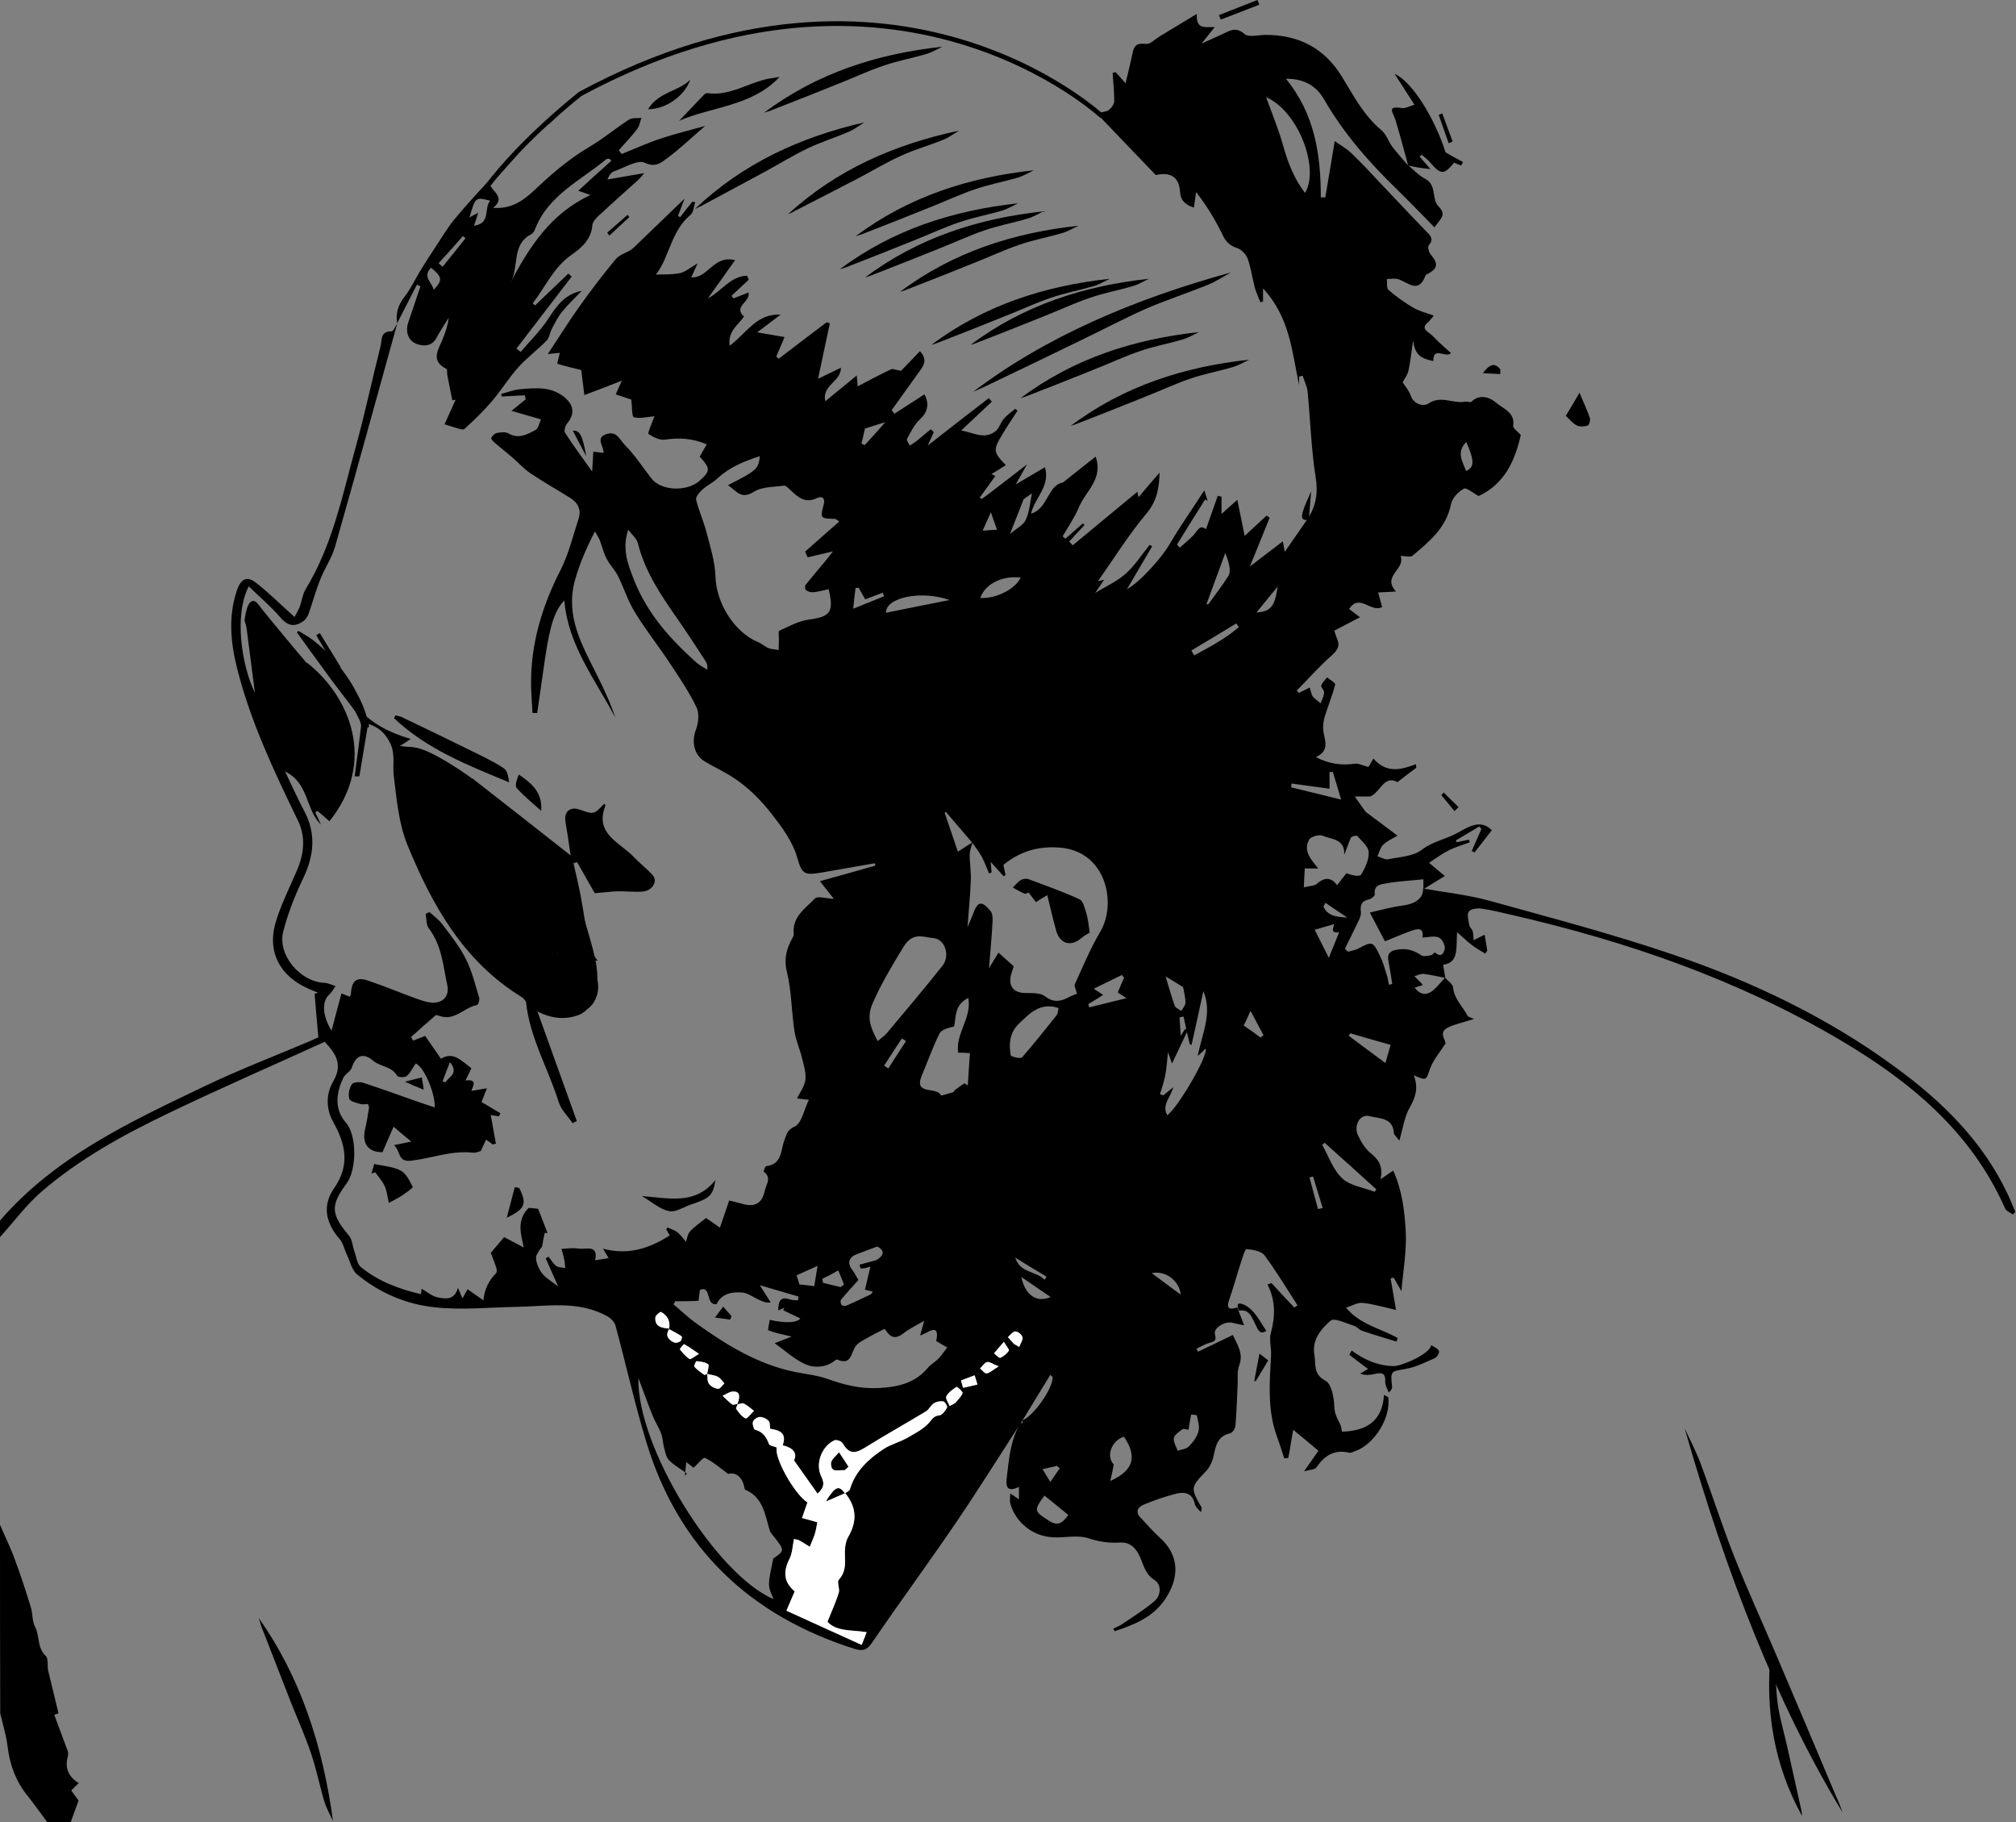 <?xml version="1.0" encoding="utf-8"?>
<!-- Generator: Adobe Illustrator 24.2.0, SVG Export Plug-In . SVG Version: 6.00 Build 0)  -->
<svg version="1.1" id="carlosSVG" xmlns="http://www.w3.org/2000/svg" xmlns:xlink="http://www.w3.org/1999/xlink" x="0px" y="0px"
	 viewBox="0 0 854.9 772.5" style="enable-background:new 0 0 854.9 772.5;" xml:space="preserve">
<rect x="0" y="0" width="854.9" height="772.5" fill="#808080" stroke="none"/>
<style type="text/css">
	.st0{fill:#FFFFFF;}
	.st1{stroke:#000000;stroke-miterlimit:10;}
	.st2{fill:none;stroke:#000000;stroke-width:2;stroke-miterlimit:10;}
</style>
<g id="grupo">
	<path d="M433.6,602.2c-9.5,14.6-18.7,29.4-28.5,43.8c-11.6,17-23.8,33.6-35.4,50.6c-2.2,3.2-4.1,3.5-7.6,2.4
		c-44.2-14.1-74.2-42.6-87.9-87.2c-5-16.4-8.7-33.2-13.2-49.8c-0.4-1.5-2-3.1-3.4-3.9c-12.4-6.9-25.8-4.2-39-4
		c-11.3,0.2-22.7,1.4-33.9,0.2c-12.3-1.2-23.8-6.1-33.4-14.1c-2.2-1.9-2.9-5.6-4.3-8.4c-1-2.2-1.5-4.8-3-6.5
		c-5.9-6.8-7.5-14.2-2.2-21.7c6.7-9.7,4.7-18.6-0.4-27.7c-3.3-5.9-3.2-12.2,0-17.6c3.8-6.6,1.5-11.1-3.7-16.6
		c-21.9,10-44.3,19.7-66.3,30.3c-19,9.1-37.4,19.2-53.4,32.9c-6.7,5.7-12,13-18,19.6c0-2.3,0-4.7,0-7c23.4-27.1,55.1-41.8,86.4-56.8
		c14.8-7.1,30.2-13,45.3-19.4c1.4-0.6,2.7-1.3,3.3-1.5c-0.6-6.4-1.1-12.5-1.6-18.5c0.5-0.1,1-0.2,1.5-0.4c-1.5-0.6-3-1.2-4.5-1.9
		c-11.7-5.3-17.1-15.4-13.6-27.6c2.2-7.6,5.9-14.8,9-22.1c3.1-7.1,4-14.4,0.5-21.5c-10.1-20.8-20-41.7-25.7-64.2
		c-2.8-11.1-3.9-22.3-0.1-33.4c1.6-4.7,4.2-6.2,8.1-3.1c5.5,4.3,10.4,9.2,16.3,14.5c0.7-1.4,1.6-2.8,2.2-4.3
		c0.9-2.5,1.2-5.3,2.5-7.5c11.4-18.6,15.6-39.8,21.3-60.5c3.9-14.1,6.9-28.4,10.5-42.6c0.6-2.5-0.2-6.3,4.6-6.2
		c0.8,0,1.7-2.2,2.5-3.4V137c-8.8,31.6-17.4,63.2-26.4,94.7c-1.4,4.9-4.4,9.2-6.3,14c-1.9,4.7-3.2,9.6-4.9,14.4
		c-0.4,1.2-1.3,2.6-2.3,3.3c-3.5,2.4-6.4,2.2-9.6-1.5c-4-4.7-8.8-8.7-13.5-13.3c-6.3,11.9-3.1,33.6,2.6,45.1
		c-1.4-10.8-2.7-20.9-4-30.9c0.4-0.1,0.7-0.2,1.1-0.3c1.1,2.5,1.6,6.2,3.4,7s5-1.2,6.2-1.6c-0.2,4.6-0.4,9.5-0.7,14.3
		c-0.1,1.4-0.8,2.7-1.2,4.1c-0.3,0.9-1,1.9-0.7,2.6c2.7,7.8,3.5,16.3,9.6,22.6c0.8,0.8,1.9,2.2,1.6,2.8c-2.5,5.8,3.2,6.4,5.6,9
		c0.6,0.7,3,0.8,3.5,0.3c0.8-0.9,0.7-2.6,1-3.9c0.3-1.7,0.5-3.3,0.8-5c0.4-3,0-6.6,1.6-8.8c1.5-2.1,5-2.7,7.6-4
		c-0.3-0.6-0.6-1.3-0.9-1.9c-1.3,0.7-2.7,1.5-4,2.2c-2.1,1.1-4.6,1.8-5.3-1.1c-1.6-6.6-2.5-13.4-3.2-20.2
		c18.2,14.2,29.9,42,9.6,67.3c-1.7-1.5-3.4-3-5.1-4.4c-0.3,0.2-0.6,0.4-0.9,0.6c0.8,1.7,1.6,3.5,2.4,5.2c-6.6-6.3-5-17.6-15.2-22.5
		c2.9,6,5.3,11.5,8.1,16.7c5.1,9.6,4.2,18.9-0.4,28.5c-3.5,7.3-6.5,14.9-8.5,22.7c-2.5,9.9,7.2,21.3,17.5,21.7
		c1.6,0.1,3.2,0.9,4.7,1.4c-0.9,1.2-1.6,2.6-2.7,3.6c-3.2,2.8-2.9,9,1,15.3c1.4-5.3,2.7-10.4,4.2-15.8c1.6,0.6,2.5,1,3.5,1.4
		c0.2-0.4,0.5-0.8,0.5-1.3c0.4-5.7,2.4-7.3,7.7-5.4c6.8,2.3,13.4,5.1,20.1,7.5c2.2,0.8,4.5,1.6,6.7,1.7c4.6,0.2,7.3-2.8,6.4-7.3
		c-1.8-8.3-2.3-16.9-7.8-24.1c-1.2-1.5-1-4.1-1.4-6.2c0.5-0.3,1.1-0.6,1.6-0.8c1.9,1.7,4,3.2,5.5,5.2c3.6,4.8,7.4,9.5,10,14.8
		c2.6,5.1,3.9,10.8,5.6,16.3c0.3,0.9-0.4,3-0.9,3.1c-5.4,1-9.4,6.8-15.7,4.7c-0.6-0.2-1.6-0.6-1.9-0.3c-3.5,3-7,6.1-10.4,9.2
		c0.3,0.5,0.6,1,0.9,1.5c1.7-0.7,3.4-1.3,5.1-2c2.1,3,4.3,6.2,6.7,9.7c5.2-3.3,8.7,0.9,12.9,4c-0.8,1.7-1.6,3.3-2.5,5.2
		c5.5-0.7,2.9,2.8,2.5,4.4c1.9-0.3,3.8-0.6,6.6-1.1c-1.2,3-1.9,4.8-2.3,5.8c2.9,1.7,5.4,3.3,8,4.8c-0.2,0.4-0.4,0.9-0.7,1.3
		c-1.4-0.2-2.8-0.5-3.4-0.6c0.8,4.3,1.5,8.2,2.2,12.2c-0.5,0.1-0.9,0.2-1.4,0.3c-0.9-0.7-1.8-1.4-2.8-2c-0.6,1.3-1.2,2.7-2.2,4.8
		c-0.6,0.1-2.1,0.9-3.5,0.7c-9-1-17.3,2.4-26,3.4c-5.9,0.7-4.4-4-7.3-6.6c2.5-0.5,4.3-0.9,7.3-1.5c-2.7-2.2-4.7-3.9-7.5-6.3
		c-1.8,4.2-3.2,7.4-4.7,10.8c-5.9,0.1-8.8-3.6-7.4-9.6c0.7-3,1.2-6.2,1.7-9.3c0.1-0.4-0.3-0.9-0.5-1.5c-1.1,0-2.3,0.3-3.4-0.1
		c-1.7-0.5-4.3-1.1-4.5-2.2c-0.5-1.9,0-4.4,1.1-6.1c0.6-0.9,3.4-1.1,4.9-0.6c7.9,2.6,15.7,5.4,23.6,8.2c2.2,0.8,4.3,1.4,6.7,2.2
		c0-6.8-4.8-17.3-8.1-18.6c-1.3,1.8-2.2,3.9-3.8,5.3c-0.8,0.7-3.8,0.6-4.1-0.1c-2.3-4.1-7.2-3.8-10.2-6.4c-4.1-3.5-7.3-2.3-9,2.9
		c-0.5,1.7-2.8,2.7-3.6,4.3c-2.5,5.3-4.5,12.7,1.1,19.1c4.7,5.3,4.6,19.9,0.3,25.7c-7,9.5-6.7,13,1,22.2c1.4,1.7,1.5,4.5,2.3,6.7
		s1.1,5.2,2.6,6.5c7.4,6.1,16.2,9.4,25.6,11.6c0.2-1.4,0.3-2.4,0.3-2.3c2.2,1.2,4.5,3.3,7,3.7c2.9,0.5,6.9,1.4,8.4-4.1
		c0.8,1.9,1.2,2.9,1.9,4.5c0.9-1.6,1.6-2.9,2.2-3.9c2,1.4,4,2.9,6.7,4.7c0.4-4.8,2.5-8.6,5.3-11.4c0.5-0.5,0.4-1.8,0.1-2.6
		c-0.7-2.2-1.6-4.3-2.3-6.1c2-2.4,3.7-4.4,5.7-6.7c2.5,1.3,5.3,2.8,8.3,4.4c-1-5.2-3.4-11.3,2.1-16.8c0.9,0.1,2.5,0.2,4,0.4
		c1.4,3.6,2.7,7,4,10.3c-0.4,0-0.8-0.1-1.2-0.1c-0.4,1.9-0.8,3.7-1.1,5.6c-0.1,0.8-0.6,0.4-2.3,3.7c-0.9,1.8,0.5,5.4,2,7.5
		c1.6,2.3,4.4,3.8,7.1,5.9c-1.8-4-3.5-7.9-5.3-11.9c0.4-0.2,0.8-0.5,1.2-0.7c1.1,1.3,1.9,2.9,3.2,3.9c1,0.7,2.6,0.7,3.9,0.9
		c-0.1-1.2-0.2-2.3-0.4-3.5c-0.3-1.5-0.8-3.1-1.2-4.6c1.7-0.1,3.3-0.3,5-0.3s3.4,0.4,5,0.2c3.4-0.4,5.2,0.6,4.3,4.9
		c2.1-0.3,3.6-0.5,5.7-0.9c-0.8-1.4-1.4-2.3-2.4-4c10.7,2.9,19.7-0.1,28.3-5.6c-0.4-0.7-0.9-1.6-1.5-2.6c0.2-0.3,0.4-0.5,0.6-0.8
		c1.4,0.7,2.9,1.1,4.1,2c1.4,1.1,2.5,2.7,3.7,4.1c0.5-1.5,0.7-3.3,1.7-4.4c1.8-2,4.1-3.5,6.8-5.7c1.6,1.1,3.7,2.5,5.9,4.1
		c1.3-3.8,2.5-7.3,3.9-11.5c1.6,0.4,3.6,0.8,5.6,1.4c5.3,1.5,8.3-0.1,9.5-5.5c0.5-2.6,3.1-5.5-0.4-8.1c-0.2-0.1,0.6-2.4,1-2.4
		c6.8-0.7,6.1-6.7,7.7-10.9c1-2.5,1-4.3,4.4-5.9c2.9-1.3,3.9-6.9,6-11.3c-2.8-0.3-4.2-0.5-5-0.6c1.2-2.5,3.1-5,3.5-7.7
		c0.4-2.9-0.5-6-1.3-9c-0.9-4-2.7-7.8-3.3-11.8c-1.3-8.3-1.2-16.9-3.2-25.1c-1.4-5.8-0.1-10.1,2.5-14.7c0.2-0.4,0.5-1,0.4-1.4
		c-0.8-7.3,4.9-10.8,9-15.1c1.1-1.1,4.6,0,8,0.2c-2-2.5-3.8-4.8-5.9-7.5c8-2.2,15.8-4.4,23.5-6.6c-0.1-0.3-0.1-0.7-0.2-1
		c-7.7,1.3-15.3,2.7-23,4c-7,1.2-8,0.4-9.9-6.3c-2.1-7.2-6.5-13-11.1-18.9c-4.8-6.1-10.1-11.3-16.5-15.4c-3.7-2.4-7.9-4.3-11.7-6.6
		c-4.6-2.8-5.6-8.5-3.7-13.4c1.1-2.8,1.5-6.9,0.3-9.4c-3.1-6.5-7.2-12.6-11.2-18.6c-4.8-7.3-10.3-14.2-14.9-21.7
		c-3-4.8-4.7-10.4-7.3-15.6c-1.3-2.5-3.4-4.6-4.7-7.1c-1.3-2.4-1.9-5.2-2.9-7.8c-0.4-1-1-2-2.1-3.9c-3.8,7.3-6.6,13.9-8.6,21.1
		c-3.9,14.9,3,26.9,9.2,39.3c3,6,5.9,12.1,8,18.5c-8.4-16-20-30.5-21.6-49.6c-3.9,3.9-6,10.3-8,23.4c-1.2,8.1-2.3,16.2-3.5,24.3
		c-0.7,0-1.3,0-2,0c-0.2-3.9-0.5-7.9-0.6-11.8c-0.2-17.4,4.6-33.4,12.5-48.8c3.4-6.7,5.2-14.3,7.6-21.6c1.3-3.8-0.1-6.9-3.5-9
		c-5.6-3.5-11.3-6.7-16.8-10.4c-2.9-1.9-5.2-4.6-7.8-6.8c-2.4-2.1-4.9-4-7.3-6.1c-0.7-0.6-1.8-1.7-1.6-2.1c0.4-0.9,1.4-1.9,2.3-2.1
		c1.6-0.3,3.7-0.6,4.9,0.1c4.4,2.6,8,0.5,11.6-1.4c1.2-0.6,1.5-2.8,2.3-4.5c-4.1-1.2-7.7-2.2-12.5-3.6c2.6-2.1,4.3-3.5,6-4.9
		c-0.1-0.6-0.2-1.1-0.3-1.7c-3.3,0.2-6.5,0.3-9.8,0.5c-0.1-0.4-0.2-0.7-0.3-1.1c2.8-0.7,5.5-1.8,8.3-2c6.2-0.5,12.3-1.2,17.9,2.9
		c4.5,3.3,5.4,7.4,1.8,11.6c-0.8,0.9-1.4,3.2-0.9,4c3.6,5.5,7.4,10.7,11.5,16.4c0.2-2.6,0.3-5.4,0.5-8.4c1.4,0.2,2.7,0.3,4.3,0.5
		c0.3-2.9-3.6-6.2,1.1-7.9c4.5-1.6,5.7,2.2,8,4.6c4.3,4.3,7.5,9.4,11.2,14.1c4.3,5.5,15.2,5.7,20.5,1c4.6-4.1,4.6-5.2,0-10.2
		c0.9-1.6,1.9-3.3,3-5.2c-6-2.6-11.7-2.9-17.8-2c-2.2,0.3-4.9-1.1-6.9-2.4c-0.4-0.3,1-3.5,1.7-5.4c0.3-1,0.8-1.9,0.8-2.1
		c-2.9,0.2-6,1.1-8.7,0.4c-0.9-0.2-0.7-4.5-1.1-7.5c-1.6-0.5-4-1.3-6.6-2.2c0.7-1.5,1.3-2.9,2.6-5.8c-5.9,2.3-10.5,4.1-15.9,6.1
		c-0.6-4.6-1-8.1-1.3-10.6c-3.9-1-7.1-1.7-10.2-2.7c-0.1,0,0.7-2.8,1.1-4.6c-1.2,0.1-2.6,0.2-5.1,0.5c4.7-7.1,8.8-13.7,13.3-20
		c4.9-6.9,10-13.6,15.4-20.1c1.4-1.8,4-2.6,6.1-3.8c0.5-0.3,1-0.7,1.5-1.1c7-6.7,13.9-13.4,21.7-20.9c-1.2,3.1-2,5.2-2.8,7.3
		c0.3,0.2,0.6,0.4,0.9,0.6c1.7-2.2,3.4-4.4,5.2-6.6c0.4,0.1,0.8,0.2,1.2,0.2c-0.6,1.8-0.7,4.3-1.9,5.3c-8.5,7-9.1,18.5-14.8,25.4
		c3.1-0.1,6.8,0.1,10.2-0.6c2.4-0.5,4.4-2.4,7.5-4.1c-1.1,2.5-1.8,4-2.7,5.9c7.3,0.4,9.4-9.6,18.6-7.3c-4.1,5.8-7.8,11-11.5,16.2
		c5.7-3,9.7-9.5,16.6-9.6c0.2,0.6,0.5,1.1,0.7,1.7c-2.4,2.3-4.9,4.5-7.3,6.8c0.3,0.4,0.5,0.8,0.8,1.1c2.1-0.8,4.3-1.6,6.4-2.5
		c1,4-6.7,5.9-1.9,10.2c-2.4,3.6-6.9,6-6.1,12.4c7.3-5.5,11.6-13.8,21.6-13.2c-3,2.3-6.1,4.6-9.9,7.5c4.2,0.7,7.4,1.3,11.6,2
		c-1.1,2.6-2.3,5.4-3.5,8.2c0.3,0.3,0.6,0.7,1,1c6.8-5.2,13.6-10.4,20.4-15.5c0.4,0.2,0.9,0.4,1.3,0.5c-1.7,7.8-3.3,15.6-5,23.5
		c2.7-1.3,6-2.9,9.7-4.7c0.1,5.9-8.3,7.5-6.6,14.2c4.7-3.8,8.6-7.1,13.3-10.9c0.2,2.3,0.3,3.7,0.4,4.6c4.8-2.5,9.4-5,14.1-7.2
		c0.8-0.4,2.2,0.3,4.3,0.6c1.9-1.9,4.8-5,8-8.3c3.4,3.6,1.6,6.1-0.3,8.7c-3.9,5.4-7.8,10.9-11.7,16.3c0.4,0.5,0.8,1,1.2,1.5
		c4.2-2.7,8.5-5.5,12.7-8.2c2.3,4.1,1.2,7.8-1.9,10.6c-2.4,2.2-3.9,5.4-5.5,8.3c-0.3,0.6,0.7,1.8,1.2,2.8c0.9-0.6,1.8-1.1,2.6-1.7
		c2.1-1.7,4.2-3.5,6.3-5.2c0.4,0.4,0.9,0.8,1.3,1.2c-0.8,1.8-1.7,3.7-2.6,5.7c8.7-6.8,17.3-13.5,25.9-20.1c0.4,0.5,0.9,1,1.3,1.5
		c-4.2,3.9-8.3,7.8-13,12.2c5.2,0.9,9.9,4.1,14.7,0.2c1.5-1.3,2.1-3.7,3.4-5.2c1.4-1.6,3.2-2.8,4.8-4.2c0.3,0.3,0.7,0.5,1,0.8
		c-2.1,3.3-4.4,6.6-6.4,10c-4.1,6.7-3.9,7.6,1.4,13.1c-2,1.3-4,2.6-6.1,3.8c0.6,0.3,1.1,0.5,1.7,0.8c-2.2,3-4.4,6.1-6.6,9.1
		c0.2,0.2,0.4,0.5,0.7,0.7c0.8-0.6,1.6-1.1,2.4-1.7c5.3-4.1,10.6-8.1,16.9-13c-1.8,3.2-3.2,5.6-4.8,8.5c4.4-2.6,8.3-4.9,12.4-7.3
		c2.4,8.1-4.3,12.8-5.9,19.7c7.3-2.2,7.1-12.2,13.5-13.2c5-4,9.4-7.4,13.9-11c3.4,9.4-4.3,14.7-7.1,21.5c-1.8,4.3-4.5,8.2-6.9,12.3
		c0.4,0.3,0.8,0.6,1.2,1c2.5-2.2,4.9-4.3,7.4-6.5c0.2,0.2,0.5,0.5,0.7,0.7c-2.2,2.3-4.4,4.7-6.5,7c0.5,0.5,1,1.1,1.5,1.6
		c9.1-7.5,18.2-15.1,27.4-22.7c0.1,0.5,0.3,1.4,0.5,2.3c3-3.5,5.9-7,8.9-10.4c-0.1,6.7-1.2,12.2-5.6,17.4
		c-7.6,9.1-13.9,19.2-20.5,28.6c0,0,1-0.2,2.6-0.6c-1.5,2.2-2.7,4.1-3.8,5.6c4.2-2.6,9.2-4.8,13-8.2c3.9-3.5,6.8-8.1,10.1-12.2
		c0.4,0.2,0.7,0.4,1.1,0.6c-3.5,6-7.1,12-10.7,18.2c5.7-3.1,14.8-13.5,17.9-18.8c4.5-7.7,9.7-15,14.9-23.1c0.6,1.8,1,3.1,1.4,4.4
		c-0.4-0.2-0.7-0.4-1.1-0.5c-4,6.4-8,12.7-11.9,19.1c0.4,0.4,0.8,0.9,1.2,1.3c2-1.8,4.1-3.5,5.9-5.4c1.6-1.8,2.6-4.6,5.2-2.4
		c1.6-4.6,3.3-9.4,5-14.2c0.5,0.1,1.1,0.3,1.6,0.4c0,1.9,0,3.9,0,7.3c3-2.7,5-4.5,6.7-6c1,4.9,2,9.9,3.1,15.3c3.3-3,6.3-5.8,9.3-8.6
		c0.4,0.3,0.9,0.6,1.3,0.9c-2.9,7.2-5.8,14.4-8.4,20.7c3.7-2.8,8.5-6.5,14-10.7c0.5,2.7,0.7,4,0.8,4.5c3.1-4.5,6.4-9.2,9.7-14
		l-0.1,0.1c3.7-5.5,4.6-11.1,3.5-17.9c-1.9-11.9-2.2-24-3.4-36.1c-0.2-2.3-1.4-4.5-2.1-6.8c-0.5,0.1-1,0.3-1.5,0.4
		c0,1.2,0,2.4,0,3.6c-3-14-3.9-28.8-15.3-41c0,2.6,0,4.1,0,5.5c-0.4,0.1-0.7,0.3-1.1,0.4c-0.8-2.1-1.8-4.1-2.4-6.3
		c-1.1-4.1-1.6-8.3-3-12.2c-0.7-1.8-2.6-3.9-4.4-4.5c-3.2-1-4.9-2.7-6.3-5.7c-3-6.2-6.6-12.2-11.2-18.1c-0.3,2.1-0.6,4.2-0.9,6.6
		c-3.6-1.1-5.7-3-5.9-6.7c-0.4-6.2-3.9-8.5-10.3-7.1c-8-8.4-16.1-16.7-25-26.1c3-0.8,4.5-0.8,5.3-1.6c1-0.9,2.1-2.4,2.1-3.6
		c0-4-0.4-8-0.7-12c0.4-0.1,0.9-0.2,1.3-0.3c1.1,1.2,2.1,2.4,4.2,4.7c1.2-5,2.2-9.1,3.1-13.3c0.7-3.3,2.4-3.7,5.6-3.4
		c1.8,0.2,3.8-2,5.8-3.2c4.8-2.9,9.6-5.8,15.7-9.5c-0.3,6.9,3.6,5.4,7.6,5.6c-2,2.5-3.5,4.4-5.6,7c3.5-1.6,6.2-2.8,8.8-4
		c3.1-1.4,5.7-3.4,9.4-0.1c1.7,1.5,5.7,0.5,8.7,0.4c14.2-0.1,25.2,5.5,32.7,17.8c4.9,8,9.3,16.5,16.8,22.7c2,1.7,2.9,4.7,4.5,6.9
		c2,2.6,4.2,5,6.3,7.5l-0.2-0.2c2.6,2.2,5,4.8,8,6.4c4.9,2.7,2.5,8.6,5.5,11.6c3.7,3.7,0.7,5.3-1.7,8.9
		c-5.6-5.7-10.5-10.8-15.6-15.8c-12-11.6-22.9-24-31.3-38.6c-3.4-5.9-8.9-8.7-16.1-8.6c12.3,15,14.8,32.3,14.8,50.3
		c0.6,0,1.3,0,1.9,0c1.3-7.7,2.6-15.3,4-23.9c2.3,1.7,4.9,3.1,6.9,5c4.3,4.1,8.4,8.5,12.5,12.9c6.5,6.8,12.9,13.7,19.5,20.5
		c1.8,1.8,3.2,3.2,1,5.8c-0.6,0.7,0,3,0.8,3.9c3.2,3.8,3.1,5.8-1,8.1c-0.4,0.2-1.1,0.4-1.2,0.8c-2.9,7.9-7.3,3-11.5,1.6
		c-1.5-0.5-3.2-0.1-4.9-0.1c0.2,1.6-0.2,3.8,0.7,4.6c3.2,2.8,6.7,5.3,10.4,7.5c2.5,1.5,5.5,2.2,8.8,3.4c-1.1,1.3-1.7,2.2-2.5,2.9
		c-2.4,2-1.3,3.2,0.7,4.6c1.4,1,2.5,2.4,3.8,3.6c1.7,1.6,3.5,3.2,5.3,4.8c-2.3,2.3-7.6-3.1-7.5,3.4c-6.1-1.3-7.7-3.2-8.6-8.7
		c-0.6,4.2-1,8.4-1.9,12.6c-0.4,2-1.9,3.9-2.5,5.1c1.1,1.7,2.7,3.5,3.4,5.6c1.5,4.1,5.7,4.7,7.7,3.3c5.3-3.5,10.3,0.3,15.3-0.7
		c0.9-0.2,2.3,0.5,2.8,0c3.7-3.7,8.4-1.4,10.4,0.4c2.8,2.5,8.1,4,7.3,9.8c-0.2,1.1,2,2.5,3.2,3.9c-2.4,11-7.1,21-17.9,25.9
		c-2.3-1.2-5.2-3.8-6.3-3.1c-2.4,1.3-4.9,4.1-5.4,6.6c-2,10-9.2,15.8-16.3,21.8c-0.9,0.8-3.1,0.1-5.1,0.1c2.3,5.7-8.1,8.4-1.9,15.1
		c-3.3,0.2-5.3,0.3-7.6,0.4c0.7,2.4,1.2,4.4,1.7,6.2c-4.8,2.5-9.6-6-14,0.8c1.2,0.9,2.2,1.7,4.6,3.5c-4,2.1-7.3,3.8-10.9,5.7
		c0.4,1,0.7,2.3,1.2,3.4c1.4,3.1,0.1,5-2.4,7.2c-5.2,4.6-9.8,9.8-14.7,14.8c0.3,0.3,0.6,0.6,0.8,1c1.4-0.7,2.8-1.3,4.7-2.3
		c0.5,1.5,0.6,2.8,1.3,3.8c0.9,1.1,2.2,1.9,3.3,2.9c0.6-1.5,1.4-3,1.5-4.6c0.1-1-1.5-2.2-1.2-3c0.4-1.3,1.6-2.3,2.5-3.4
		c1.2,1,3.6,2.4,3.4,3.1c-1.2,4.5-3,8.9-4.4,13.4c-0.5,1.7-0.8,3.6-0.7,5.4c0.2,4.2,3.4,8.9-3.1,11.9c5.6,2.9,10.9,3.6,16.5,2.8
		c1.6-0.2,3.3,0.7,5.8,1.4c0.4-0.6,1.1-1.9,2.1-3.6c5.5,6.4,11.7,4.8,18,2.4c0.1,0.5,0.2,1,0.2,1.5c-2.4,1.8-4.8,3.6-8,6.1
		c-5.8-3.2-7.3,4.5-11.6,6.1c-2,0-4.1,0-6.5,0c2,2.9,3.5,4.9,4.6,6.5c4.5,3.3,8.7,6.5,13.5,10.1c-1.8,1.1-4.2,2.1-6,3.8
		c-1.3,1.2-1.7,3.3-2.5,4.9c1.5,0.5,3.2,1.6,4.6,1.3c4.9-1,10.6-1.2,14.2-4c4.8-3.7,10.5-4.5,15.4-7.3c5.2-3,9.9-5.5,14.3-1
		c-2.4,3.1-4.8,6.2-7.3,9.4c-0.4-0.2-0.8-0.4-1.2-0.6c1.4-3.1,2.7-6.2,4.1-9.3c-0.3-0.4-0.6-0.7-0.9-1.1c-3.3,2-6.6,3.9-9.9,5.9
		c0.1,0.3,0.2,0.5,0.3,0.8c1.7-0.4,3.4-0.7,5.2-1.1c0.1,0.4,0.3,0.7,0.4,1.1c-3,1.1-6.1,2-8.9,3.4c-2.8,1.4-5.3,3.3-8.4,5.3
		c3.1,2.6,5.2,4.4,6.7,5.6c-3,1.9-6.1,3.7-9.1,5.6c0-1.5,0-3.1,0-4.2c-5.6,0.6-10.6,0.8-15.5,1.7c-2.2,0.4-5.7,0.5-5.1,4.7
		c0.1,0.6-1.5,1.9-2.4,2.1c-3.2,0.6-3.9,2.5-3.5,5.4c0.1,1-0.3,2.1-0.7,3.1c-2,4.2-4,8.3-6.1,12.5c0.5,0.4,0.9,0.8,1.4,1.2
		c1.3-0.4,2.8-0.6,4-1.2c6.3-3.3,6.4-3.4,9.5,3c1.2,2.4,1.9,5,2.7,7.5c0.5,1.5,0.8,3.1,1.1,4.7c0.5-0.1,0.9-0.2,1.4-0.3
		c-0.5-3.2-1-6.4-1.6-9.6c-0.6-2.8,0.3-4.4,3.3-4.9c4-0.8,7.1,0,10.6,2.3c0.9,0.7,2.8,0.2,4.1,0c0.6-0.1,1.6-1.3,1.7-1.2
		c3.1,2.9,4.1-0.7,4.2-1.9c0-1.5-1.3-4-2.7-4.5c-2-0.7-4.5,0-6.8,0.1c0.7-4.3-1.9-3.9-4.9-2.8c-3.8,1.4-7.6,3-11,4.4
		c-2.1-4-4-7.7-6.4-12.2c4.4-1,8.9-2.3,13.5-2.9c5.9-0.8,9.1-3,9.1-7.3c9.5,1.7,19.2,2.7,28.5,5.3c26,7.2,52.2,14.1,77.7,22.8
		c33.5,11.4,65.4,26.6,94.1,47.7c19.7,14.4,36.8,31.1,47.5,53.6c1.2,2.5,2.2,5.2,3.3,7.7c-0.3,0.4-0.6,0.7-1,1.1
		c-1.1-0.8-2.8-1.4-3.3-2.5c-14.4-32.7-40.5-54.1-70.2-71.6c-43.3-25.5-90.2-41.7-139-52.9c-4.4-1-8.7-2.1-13.1-2.7
		c-1.7-0.2-4.6,0.2-5.2,1.4c-0.8,1.4,0,3.9,0.3,5.8c0.2,0.9,1.2,1.6,1.4,2.4c0.3,1.2,0.3,2.6,0.4,3.8c1.5-0.7,2.9-1.4,4.7-2.3
		c0.3,2,0.7,4.4,1.1,6.8c-0.3,0.4-0.6,0.8-0.9,1.2c-1.9-1.2-3.8-2.2-5.6-3.6c-1.9-1.4-3.6-3.1-6.3-5.5c-0.5,6.5,0.9,13-5.9,13.8
		c0.4,2.5,0.6,4.1,0.9,5.6c-3.1-0.6-6.1-1.3-9.2-1.7c-1.2-0.1-2.6,0.6-3.9,1c1,1,2,2,3,3c0.2,0.2,0.3,0.5,0.5,0.8
		c-1,0.3-2,0.6-3.4,1c2.5,3.4,5.2,3.3,7.8,1.2c1.9-1.6,3.4-3.6,5.1-5.4c1.2,1.4,3.3,2.7,3.4,4.2c0.5,5,4.2,8.1,6.2,12.1
		c0.2,0.3,0.8,0.4,2.7,1.2c-4.5,1.5-7.9,2.1-11,3.6c-4.2,2.1-1.2,4.9-1.1,6.8c-2.3,3.6-5.2,6.9-6.6,10.8c-1.7,4.8-1.3,5.1-6.9,2.7
		c2.1,5.2,0.8,9.3-1.7,13.7c-2.2,3.8-2.8,8.5-4.4,14c-1.5-2-2.2-2.5-2.3-3c-0.3-7-6.4-6.3-10.5-7.4c-3.9-1-6.7,4.1-4.7,8.2
		c1.3,2.7,2.9,5.5,5.1,7.3c3.5,2.8,5.7,5.7,4.4,11.3c2.2-1.5,3.4-2.3,5.4-3.7c3.8,8.3,4.8,17,5.3,25.5c0.5,8.4-1.1,17-1.8,25.6
		c-1-1.7-2.2-3.7-3.3-5.7c-0.4,0.1-0.8,0.2-1.3,0.3c0.7,4.2,1.5,8.4,2.3,13.4c-4.8-1.1-9.4-2.5-14.1-3c-2.1-0.3-4.4,1.2-7.1,2
		c5.9,7.2,14.7,8.8,21.9,12.9c-0.2,0.5-0.3,1-0.5,1.5c-4.9-1.5-9.7-2.9-14.6-4.6c-1.2-0.4-2.2-1.7-3.4-2.1c-3.3-1-8.3-3.5-9.9-2.2
		c-4.1,3.5-8.1,8.3-6.9,14.6c0.7,3.8-0.7,8.1,4.7,10.9c2.5,1.3,3.6,7,3.7,10.8c0.1,3,1.2,5.1,2.4,7.4c0.5,1,0.6,2.1,0.9,3.4
		c9.9-0.3,17.1-4.1,17.8-15.6c1,0.6,1.7,0.8,1.8,1.1c1.2,8.6-6,20.1-14.2,22.8c-0.8,0.3-1.7,0.8-2.4,0.6c-6.3-1.5-10.5,1.3-13.9,6.3
		c-0.6,0.9-2.7,0.9-5.2,1.6c2.7-3.8,4.7-6.7,6.1-8.7c-3.8-3.2-6.9-5.8-10.7-8.9c-0.4,2.3-0.8,4.3-1.1,6.3c-0.3,1.9-0.6,3.7-1,5.6
		c-0.6,0.1-1.1,0.2-1.7,0.2c-1.1-3.3-2.1-6.6-3.3-9.8c-3.9-11.1-2.9-22.5-2.3-33.9c0.2-3.1-0.9-6.5-0.1-9.4c1.9-7,2.1-13.7-1.4-20.6
		c0.6-0.2,1.1-0.4,1.7-0.6c3.2,3.5,6.4,7,9.7,10.4c0.4-0.3,0.9-0.7,1.3-1c-4.6-7.1-9-14.5-14-21.2c-1.4-1.8-5-2.4-7.6-2.6
		c-0.7,0-1.7,3.7-2.4,5.7c-1.7,5.2-3.1,10.5-4.9,15.6c-1.5,4.1,0.1,4.5,3.4,3.4l-0.1-0.1c0.9,2.3,1.8,4.6,3,7.7
		c-2.1-0.4-3.6-0.7-5.1-1.1c-3-0.7-8,2.2-7.3,4.8c0.8,3-0.3,3.2-2.5,3.8c-1.8,0.5-3.5,1.6-5.3,2.4c0.2,0.4,0.4,0.9,0.6,1.3
		c4.8-2.3,9.7-4.6,14.8-7.1c1.9,4.2,4.6,7.8,2.7,12.9c-1,2.7-0.5,5.9-0.7,8.9c-0.3,5.6-0.4,11.1-0.9,16.7c-0.1,1.2-1.3,3-2.3,3.2
		c-5.1,1.2-6,4.9-6.9,9.3c-0.5,2.5-1.7,5.2-3.5,7c-6.2,6.4-6.4,6.9-1.9,14.7c0.3,0.5,0.5,1.2-0.1,2.4c-0.9-1.1-2.2-2.1-2.5-3.4
		c-1.1-5-4.6-5.3-8.4-4.3c-4.5,1.2-8.9,2.7-13.2,4.5c-2.8,1.1-3.8,3.3-1.2,5.8c2.6,2.7,5,5.6,7.8,8.1c8.9,7.9,8.3,17.6,2.2,26.5
		c-5.2,7.5-13.1,10.6-21.2,13.3c-0.2-0.4-0.4-0.7-0.6-1.1c1.2-0.6,2.5-1.1,3.6-1.8c4.7-3.2,9.6-6.2,13.9-9.9c2.8-2.4,3-7,0-8.9
		c-4.4-2.7-4.8-7.4-6.8-11.1c-2-3.6-4.6-5-7.9-4.8c-4.6,0.3-8.7-0.3-13.3-1.8c-4.5-1.5-9.8-0.2-14.7-0.4
		c-10.8-0.4-17.1-8.5-18.5-14.6c-0.3-1.1,0-2.2,0-4c1.4,0.9,2.4,1.6,3.7,2.5c0-1.8,0-3.3,0-5.3c-4.7,2.3-5.7,0.2-5.2-3.7
		c1-8.1,1.5-16.3,6-23.6C433.9,604.1,433.5,603,433.6,602.2c4.7-1.9,12.7-13.2,12.8-18.2c0-0.2-0.4-0.5-1-1.1
		C441.4,589.4,437.5,595.8,433.6,602.2z M283.9,563.3c-2,2.9-0.5,4.7,2,5.9c0.7,0.3,2-0.1,2.7-0.6c0.5-0.3,0.7-1.9,0.5-2
		c-1.7-1.1-3.6-2.1-5.4-3.1c0.7-3.3-0.6-5.7-3.4-7.2c-0.4-0.2-2.3,1.4-2.4,2.3C277.6,562.8,280.8,563,283.9,563.3z M299.8,582.5
		c0.2-1.4,0.9-3.7,0.4-4.1c-1.3-0.9-3.2-1.1-4.9-1.3c-0.2,0-1.2,2.1-0.9,2.4c1.2,1.3,2.8,2.3,4.2,3.4c0.2,0.1,0.9-0.3,1.3-0.5
		c0.2,1.5,0,3.2,0.7,4.3c0.8,1.1,2.5,2,3.9,2.2c0.8,0.1,1.8-1.5,2.7-2.3c-0.9-1-1.7-2.2-2.8-2.8C303,583,301.4,582.9,299.8,582.5z
		 M312.7,595.4c0.2-0.5,0.3-0.9,0.5-1.4c0.6-2.2,0.5-4.2-2.3-4.1c-1.5,0.1-3,1.2-4.4,1.8c1.4,1.3,2.6,2.6,4.1,3.7
		c0.5,0.3,1.6-0.1,2.4-0.3c-0.3,0.8-1,1.8-0.7,2.2c1.1,1.5,2.4,3.2,4,4c0.6,0.3,2.3-2,3.5-3.2c-1.4-1.1-2.7-2.3-4.3-3.1
		C314.7,594.7,313.6,595.3,312.7,595.4z M358.3,633.1c0.7-0.6,1.9-1,2.1-1.7c2.3-7.8,8-13,14.4-17.2c3-2,6.6-2.9,9.8-4.6
		c3.3-1.9,7-3.7,9.4-6.5c1.4-1.6,2-2.9,4.4-3.1c1.2-0.1,2.5-1.9,3.2-3.3c0.3-0.5-0.9-2.5-1.6-2.6c-1.3-0.3-2.9,0.1-4,0.8
		c-1.3,0.8-2,2.6-3.3,3.4c-8.6,5.2-17.4,10.1-25.9,15.4c-4.5,2.8-6.8,2.6-9.5-1.9c-0.5-0.8-2.7-1.6-3.5-1.2
		c-5.4,2.6-8.2,9.9-5.5,15.4c1.6,3.2,0.8,5-1.6,7.2c-3.3-4.7-6.4-9-10-14.1c1.6-3.1-0.5-5.4-4.8-6.4c1.9-5.3-1.4-6.4-5.3-7
		c-0.2-1.3,0-2.8-0.7-3.4c-0.9-0.9-2.5-1.7-3.7-1.6c-1,0-2.6,1-2.9,2s0.3,3.2,0.9,3.4c3.4,0.9,4.8,3.2,5.9,6.1
		c0.3,0.8,2.1,1,3.3,1.5c-1.2,4.3,7.5,19.8,13,23.3c-0.7,2.1-1.5,4.3-2.3,6.6c2.6,0.7,4.8,1.3,6.5,1.8c-0.4,2.1-0.7,3.6-1.1,5.1
		c-0.6,1.8-1.4,3.5-2.1,5.3c-1.5-0.9-3-1.9-4.6-2.8c-0.4-0.2-0.9-0.2-2.1-0.5c-0.6,2.9-0.6,6-1.9,8.4c-2.9,5.7-2.3,9.9,2.2,13.8
		c-1.1,2.6-2.1,4.9-3.5,8.2c10.1,4.6,20.8,9.4,31.9,14.5c0.9-2.4,1.4-3.7,2.1-5.4c-6.4-1-12.8-0.2-16.6-4.4
		c1.8-4.6,3.6-8.4,4.8-12.4c0.5-1.7-0.9-4.4,0-5.4c2.6-2.9,2.8-6,2.6-9.6c-0.1-2.9,0-6.2,1.4-8.6
		C363.6,644.9,363.2,638.9,358.3,633.1L358.3,633.1z M412.3,357.3c-3.7-4.4-7.5-8.7-11.2-13.1c-0.2,0.1-0.3,0.3-0.5,0.4
		c1.9,5.7,3.9,11.4,5.6,16.5c2-1.3,4.1-2.6,6.2-4c-0.4,1.8-1.2,3.5-1.2,5.3c0,3.5,0.6,7,0.5,10.4c-0.2,6.4-0.9,12.9-1.4,20.3
		c1-2.4,1.6-3.7,2.1-5.1c2.2-5.9,3.7-6.4,7.6-1.8c0.9,1,1,3,0.9,4.5c-0.3,6.2-0.9,12.3-1.5,19.8c2-3.3,3.3-5.4,4-6.6
		c2.2,2,4.1,3.7,6.5,5.8c-0.2,0.6-0.8,2.2-1.2,3.7c-1.1,4.8,1.1,7.4,5.7,7.6c3,0.1,6.7-0.2,8.7,1.4c5.9,4.6,9.9-0.3,13.6-1
		c-0.4-1.9-1.3-3.3-0.9-4.1c3.4-7.5,6.6-15.2,10.8-22.3c7-11.8,2.7-33.8-16.8-35.6c-9-0.8-17,1.3-24.3,7.3c0.3,1.3,0.6,2.8,0.9,4.3
		c-0.3,0.2-0.5,0.3-0.8,0.5c-1.6-1.8-3.3-3.6-5.5-6.1c0.2,2.2,0.3,3.3,0.4,4.5c-0.4,0.1-0.8,0.3-1.1,0.4c-1-2.3-1.8-4.7-3-6.9
		C415.3,361.3,413.7,359.3,412.3,357.3z M355.9,221.1c-1.2-0.8-1.5-1.1-1.8-1.1c-6.4-0.2-6.3-0.2-4.8-6.1c0.7-2.6-0.6-3.8-2.9-2.7
		c-5.1,2.4-8.1-0.5-11.3-3.5c-0.8-0.7-1.8-1.9-2.6-1.8c-4.3,0.6-9.3,0.4-12.8,2.6c-5.5,3.5-7.5-0.5-11-2.8
		c12.2-6.2,13-6.9,13.5-12.3c-6.7,2.2-12.7,4.6-17.8,9.3c-2,1.9-4.6,3.1-6.7,5c-1.2,1.1-2.8,3.1-2.5,4.2c1.2,4.8,3.3,9.4,4.5,14.2
		c1.6,6,3.5,12.2,3.7,18.3c0.3,11.2,7.9,23.7,18.2,27.9c1.5,0.6,2.8,1.9,4.3,2.5c1.3,0.5,2.9,0.5,4.3,0.8c0-1.5,0.1-3,0.1-4.5
		c0-1.3-0.3-3.5,0.2-3.7c4-1.8,8.1-4.1,12.4-4.7c9.2-1.2,10.8-3.1,8.5-12.9c-2.2,0.5-4.4,1.1-6.6,1.3c-1,0.1-2.2-0.3-3-0.9
		c-0.4-0.3-0.6-1.7-0.2-2.2c2.7-3.4,5.5-6.7,8.3-10c0.9-1.1,1.8-2.3,3.3-4.2c-4.5,1-7.6,1.8-10.7,2.5c-0.4-0.8-0.7-1.6-1.1-2.4
		C346.2,229.6,350.9,225.5,355.9,221.1z M286.3,551.7c-0.2,0.4-0.4,0.9-0.7,1.3c3.2,2.7,6.3,5.7,9.7,8.1
		c12.8,9.2,26.2,17.4,41.9,20.6c4.6,0.9,9.5,1.4,13.9,3c7,2.5,14,4.2,21.4,3.8c7.9-0.4,15.4-1.9,20.9-8.5c1.2-1.5,3.1-2.5,4.5-3.9
		c1.4-1.5,2.5-3.2,3.8-4.8c-1.5-0.8-2.9-1.7-4.7-2.7c1.7-8.3-3.5-3.4-6.8-2.4c0.5-1.9,0.9-3.3,1.7-6.2c-3.8,2.2-6.6,3.5-8.9,5.4
		c-2.9,2.2-5.1,2-7.1-1c-0.5-0.7-1.2-1.3-0.8-1c-2.8,1.4-4.8,2.4-6.7,3.5c-2,1.2-4.4,2.2-5.6,3.9c-2,2.9-1.8,8.3-7.8,5.6
		c-0.3-0.1-0.9,0.4-1.3,0.7c-3.6,2.7-8.3,2.9-11.7,1.5c-4.9-2-9.1-6-13.5-9.1c2.2-0.9,4.4-1.7,7.2-2.8c-4.2-1-7.1-1.6-9.9-2.7
		c-0.3-0.1,0.4-2.8,0.6-4.4c7.3,1.6,11.7,1.1,13-0.6c-2.3-1.1-4.8-2.3-7.3-3.5c0.2-0.4,0.4-0.8,0.5-1.1c-0.8,0.4-1.6,0.8-2.6,1.2
		c0.1-4.8,1.5-5.9,5.2-4.6c1,0.3,2.2,0.2,3.2,0.3c0.1-0.5,0.1-1.1,0.2-1.6c-5.5-1.6-11-3.2-16.4-4.8c1.5,2.4,3.1,4.8,4.6,7.3
		c-1.9,0.3-3.5-0.4-5.1-1.2c-2.3-1-4.4-2.7-6.8-3c-4.6-0.4-9,0.5-11,4.9c-4.9,0.8-2-8.1-7.1-6c-0.3,2.2-0.5,3.9-0.6,4.6
		C292.6,551.7,289.5,551.7,286.3,551.7z M270.7,584.2c-0.6,29.6,32.9,83.3,57.3,93.8c-0.5-1.6-1.9-3.9-1.9-6.2c0-3.3,1-6.6,1.8-11
		c4.9-3.4,4.9-3.4,0.3-9.3c-0.6-0.8-1.4-1.5-1.7-2.4c-2.1-6.6-2.7-14.1-10.3-17.4c-0.3-0.1-0.5-0.5-0.5-0.8c-0.9-5.1-4-6.8-6.9-6
		c-4.1-3-6.8-5.4-9.9-6.8c-0.7-0.3-2.9,2.5-4.8,4.2c-0.3-0.3-1.4-1.1-3.1-2.4c-0.2,2.4-0.4,4.1-0.6,5.8c0.3-0.3,0.6-0.7,0.9-1
		c-2.6-1.8-5.4-3.4-7.6-5.6c-1.2-1.2-1.6-3.5-2.1-5.3c-0.5-1.9-0.5-4-1.2-5.9c-0.9-2.5-2.4-4.7-3.4-7.1
		C274.8,595.4,272.9,590.1,270.7,584.2z M372.2,441.4c1.6-1.4,2.9-2.2,3.8-3.3c8-9.5,16-19,23.7-28.7c3.3-4.2,1.1-11.4-4.1-11.7
		c-4-0.3-8.5-2.8-12.5,3.8c-4.8,7.9-9.4,15.5-13.1,24C367.4,431.5,369.2,435.8,372.2,441.4z M406.3,446.3
		c-1.1-8.4,5.9-14.7,4.3-23.2c-6,3-5.1,8.1-6,12.1c-2.5,0.6-5.3,1.3-6.2,3c-2.9,5.8-5,11.9-7.5,17.8c-3.6,8.6,6.4,4.5,8.1,8.4
		c0.1,0.3,3.5-0.9,5.4-1.4c0.2-0.1,0.2-0.7,0.5-0.8c1.3-1,2.7-2,4.1-2.9c0.5,0.3,1,0.6,1.4,0.9c0.3-4.5,0.6-9,0.9-13.7
		C409,446.3,407.6,446.3,406.3,446.3z M266.4,224.6c-2.7,8.2-0.2,14.5,2.5,21.4c5.7,14.3,15.3,24.9,26.3,34.8
		c1.4,1.3,3.1,2.1,4.7,3.1c0.2-1.7-0.1-2.7-0.7-3.6c-3.9-6-7.8-12-11.9-17.9c-7-10-13.8-20-16.8-32.1
		C270,228.3,267.8,226.5,266.4,224.6z M570,362.5c0.5-7-5.6-6.6-9.2-8.2c-1.4-0.6-4.8,0.4-5.6,1.6c-2.7,4.7,0.6,8.4,3.8,12.3
		c-2.2,0-3.8,0-5.7,0c-0.1,2.5-0.3,4.7-0.4,8c2.3-0.6,4.5-0.5,5.7-1.6c3.3-2.9,6.1-2.5,8.4,0.7c1.5-1.9,2.7-3.5,4-5.1
		c2.3,1,5.6,1.6,6.2,0.6c1.7-2.8,3.4-6.4,3.2-9.5c-0.1-2.4-3-4.8-4.9-6.9c-0.3-0.3-2.4,0.2-2.7,0.9C571.8,357.6,571,360.1,570,362.5
		z M507.9,447.7c1.9-9.7,6.3-18,2.4-27.5c-1.7,8-3.4,15.4-5,22.8c-0.3-0.1-0.5-0.2-0.8-0.3c-0.9-3.9-1.8-7.8-2.6-11.7
		c-0.6,0.1-1.1,0.2-1.7,0.4c0.1,2.3,0.3,4.7,0.5,7.7c0.9-1.4,1.4-2.1,1.9-2.9c0.4,0.2,0.7,0.4,1.1,0.6c-2.1,4.5-4.3,9-6.7,14.1
		c-0.6-1.8-1.1-3-1.7-4.8c-0.4,3.5-0.6,6.6-1.1,9.5c-0.5,2.8-1.5,5.6-2.3,8.3c0.5,0.2,0.9,0.3,1.4,0.5c1.2-1,2.5-2,4.2-3.4
		c-1.1,4.4-5,7.4-2.5,11.8c4.7-3.3,17.8-26.1,16.2-28.2C510.4,445.5,509.6,446.2,507.9,447.7z M536.9,41.2
		c2.6,7.2,5.4,13.9,7.3,20.8c2,7.1,4.6,13.8,9.2,19.8C559.7,71.5,550.6,47.1,536.9,41.2z M448.9,427.4c-7.8-2.6-12.2,2.2-16.9,6.7
		c-3.9,3.8-4.2,8.5-3.4,13.3c0.1,0.6,4.2,1.6,4.8,0.9c5.1-5.8,9.9-11.9,14.7-17.9C448.6,429.7,448.6,428.6,448.9,427.4z M364,542.7
		c-2.6,2.9-5.1,5.6-7.4,8.4c-0.3,0.4-0.1,1.7,0.3,2.2c0.4,0.4,1.6,0.5,2.2,0.2c3.4-1.5,6.8-3.1,10.1-4.7c0.4-0.2,0.5-0.7,0.9-1.2
		c-1.2-0.3-2.3-0.5-3.3-0.8c0.8-3.3,1.5-6.4,2.3-9.8c-1.1,0.3-1.8,0.6-2.4,0.7c-0.6,0.1-1.2,0.1-1.8,0.1c-0.1-0.5-0.3-1.1-0.4-1.6
		c2.3-0.6,4.6-1.3,7-1.9c2.3-1.2,4.7-3.7,0.5-5.8c-3,1.1-5.6,2.1-8.3,3.1c-3.9,1.4-4.6,3.8-2.1,7.1
		C362.5,539.8,363.1,541.2,364,542.7z M561.7,484.5c-0.3,0.3-0.6,0.6-1,0.9c2.7,4.8,4.6,10.6,8.5,14.2c3.4,3.2,9.1,3.9,13.8,5.7
		c0.2-0.4,0.4-0.8,0.6-1.1C576.3,497.6,569,491,561.7,484.5z M470.8,627.9c11.1-4.9,10.8-11.4,5.8-18.8c-5.4,1.8-7.6,8.4-4.3,11.8
		C471.9,623.2,471.5,625.1,470.8,627.9z M402.7,254.4c-11.9-4.2-27.1-1.2-27,5.4C384.9,257.9,394.2,256.1,402.7,254.4z M504,606.2
		c-0.8-0.1-2-0.6-2.6-0.2c-1.4,1-3.3,2.3-3.6,3.7c-0.3,1.7,1,3.6,1.6,5.4c1.6-0.6,3.6-0.7,4.7-1.8c1.8-1.8,3.5-4.1,4.1-6.4
		c0.6-2.1-0.2-4.6-0.7-6.8c0-0.2-2.4-0.4-2.4-0.3C504.7,601.7,504.4,603.6,504,606.2z M461.5,425.7c0.1,0.5,0.3,1,0.4,1.4
		c4.8-1.2,9.6-2.4,15.8-3.9c-2.4-1.5-3.1-2-3.7-2.4c0.9-2.2,1.8-4.3,2.7-6.3c-0.3-0.4-0.7-0.8-1-1.1c-3.9,1.9-7.8,3.8-11.9,5.8
		c1.8,1.2,2.9,1.9,4,2.6C465.7,423.2,463.6,424.5,461.5,425.7z M589.7,443c-6.1-1.7-11.6-3.3-17.1-4.9c-0.2,0.3-0.4,0.7-0.7,1
		c4.9,3.7,9.9,7.4,15.6,11.6C588.5,447.1,589.2,444.7,589.7,443z M415.7,253.5c6.5,0.5,15-3.8,17.1-8.6
		C425.1,243.9,417.7,247.6,415.7,253.5z M442.9,634.1c-4.6,6.4-4.6,6.6,2.5,11c3.8,2.3,5.9-0.4,7.6-2.8
		C449.5,639.4,446.3,636.8,442.9,634.1z M565.2,327.3c-0.5,0-0.9,0-1.4,0c0,2.4,0,4.9,0,7.1c-5.4-0.7-10.8-1.5-16.1-2.2
		c-0.1,0.5-0.1,1-0.2,1.6c6.8,1.7,13.6,3.3,21.2,5.2C567.4,334.5,566.3,330.9,565.2,327.3z M565.8,391.8c-3,0.9-5.9,1.7-8.3,2.4
		c2,4,4.1,8.2,6,11.9c1.4-3.6,2.9-7.1,4.4-10.9C564,395.9,565.4,393.3,565.8,391.8z M494.3,414c1.4,4.7,2.5,8.7,3.9,12.5
		c0.3,0.9,1.8,1.4,2.8,2.1c0.6-1.2,1.7-2.3,1.7-3.5c0-2.4-0.7-4.8-1-6.6C499.3,417,497.3,415.8,494.3,414z M135.8,340.2
		c0.5-0.3,1-0.6,1.6-0.9c-0.5-1.9-1.2-3.7-1.4-5.6c-0.7-6.7-0.7-6.7-8.5-7C130.4,331.6,133.1,335.9,135.8,340.2z M511.6,256.2
		c0.3,0,0.6,0,0.8,0c2.9-4,5.9-7.9,8.5-12c0.7-1.1,0.7-2.9,0.4-4.3c-0.3-2-1.2-3.9-1.7-5.5C517,241.5,514.3,248.8,511.6,256.2z
		 M505.2,275.8c0.4,0.7,0.8,1.4,1.2,2.1c6.5-3.6,13.2-7,18.9-12c-0.3-0.5-0.7-1-1-1.6C517.9,268.2,511.6,272,505.2,275.8z
		 M500.7,548.9c-0.6-6-6.6-10.4-12.3-9.1C492.5,542.8,496.6,545.9,500.7,548.9z M428.3,226.4c2.8-2.4,5.7-3.8,6.7-6
		c1.6-3.6,1.9-7.9,2.6-11.2c-0.9,0.6-2.5,1.7-3.5,2.4C432.3,216.1,430.6,220.6,428.3,226.4z M346.7,536.7c-3.3,1.5-6.2,2.8-8.9,4
		c0.4,1.2,0.8,2.6,1.2,3.9c2.2,0.2,4.3,0.4,6.3,0.7C345.8,542.3,346.2,539.7,346.7,536.7z M621.8,187.4c-4.4,4.3-1.6,8.2-0.1,12.3
		C625.3,198.1,625.3,195.5,621.8,187.4z M361.8,258.1c5.2-2.1,9.1-3.7,13.1-5.3c-0.2-0.5-0.4-1-0.6-1.5c-2.5,1-5,1.9-7.4,2.8
		c-1.1-1.9-1.9-3.4-2.8-4.9c-0.4,0-0.9,0.1-1.3,0.1C362.5,251.7,362.2,254.2,361.8,258.1z M348.7,542.2c0.1,0.6,0.2,1.2,0.3,1.7
		c2.5,0.6,5,1.2,7.5,1.8c0.5-0.4,0.9-0.7,1.4-1.1c-0.8-2-1.6-4-2.4-6C353.3,539.9,351,541.1,348.7,542.2z M445.5,549.9
		c-4.6-3.1-8.9-6.1-12.4-8.5C434.6,548.8,439.4,552.6,445.5,549.9z M534.5,439.9c0.4-0.3,0.9-0.7,1.3-1c-1.8-3.4-3.6-6.7-5.5-10.3
		c-1,2.2-1.8,4-2.9,6.2C529.8,436.4,532.2,438.1,534.5,439.9z M375.4,179c-3.8,1.2-5.9,1.8-8.6,2.7c-0.4,1.7-0.9,4-1.5,6.4
		c0.5,0.2,1,0.4,1.4,0.6C369.4,185.8,372,182.9,375.4,179z M402.7,596.1c0.8-0.4,1.6-0.8,2.4-1.2c1.1-1.4,2.5-2.6,3.1-4.2
		c0.2-0.5-2.3-2.8-2.6-2.6c-1.7,1-3.5,2.3-4.3,4C400.8,592.9,402.1,594.7,402.7,596.1z M541.8,248.7c-3.3,4-6.2,7.6-9,11
		C538.9,259.2,540.6,257.2,541.8,248.7z M384.2,441.4c-0.6-0.4-1.2-0.8-1.8-1.1c-2.5,3.8-5,7.7-7.5,11.5c0.6,0.4,1.2,0.8,1.8,1.2
		C379.2,449.1,381.7,445.2,384.2,441.4z M407.5,585.3c0.3,1,0.6,2.1,0.9,3.1c2-0.5,4.1-1,6.1-1.4c-0.4-1.3-0.8-2.6-1.2-3.9
		C411.4,583.8,409.4,584.6,407.5,585.3z M296.4,574c-2.7-1.8-4.4-3.1-6.3-4.1c-0.2-0.1-1.9,2-1.8,2.2c1.2,1.5,2.5,3.1,4.1,4.1
		C292.8,576.5,294.3,575.2,296.4,574z M558.9,512.6c0.7-0.1,1.3-0.3,2-0.4c-1.4-4.5-2.7-8.9-4.1-13.4c-0.5,0.1-1,0.3-1.5,0.4
		C556.5,503.7,557.7,508.1,558.9,512.6z M571.3,389c-3.1-2.1-6.2-4.1-9.2-6.2c-0.3,0.5-0.6,1-0.9,1.5
		C562.9,388.4,567,388.8,571.3,389z M442.1,622.9c1.3,2.1,2.3,3.7,3.3,5.4c1.3-1.9,2.7-3.8,4-5.8c-0.4-0.3-0.8-0.7-1.2-1
		C446.6,621.9,444.8,622.3,442.1,622.9z M425.7,568.9c-1.9,2.2-3,3.5-4.1,4.8c0.9,0.7,2.1,2.2,2.7,1.9c1.4-0.5,2.7-1.7,3.6-3
		C428.1,572.3,426.9,570.9,425.7,568.9z M442.9,542.6c0.3-0.4,0.6-0.9,0.9-1.3c-4.2-2.5-8.4-5.1-13.3-8.1
		C432.7,540,439.6,538.8,442.9,542.6z M423.5,579.3c-2.6-1-4-2-5-1.8c-1.1,0.3-2,1.7-2.9,2.7c0.9,0.8,2,2.2,2.8,2.1
		C419.7,582.1,420.9,580.9,423.5,579.3z M430,569.8c0.7,0.4,1.5,0.8,2.2,1.3c0.5-1.4,1.6-2.9,1.4-4.1c-0.2-1-2-2.5-3-2.5
		c-1.1,0-2.2,1.6-3.2,2.4C428.3,567.9,429.2,568.9,430,569.8z M420.2,217.2c-1.3,2.9-2.3,5-3.5,7.8c2.2-0.2,4-0.3,6.1-0.4
		C421.8,221.8,421.1,219.9,420.2,217.2z M190.8,450.3c-1.2,3.1-2.2,5.6-3.1,8.1c0.4,0.2,0.8,0.3,1.2,0.5
		C190.2,456.5,194.8,455.2,190.8,450.3z"/>
	<path d="M0,646.5c2.1,4.9,4.5,9.7,6.3,14.7c2.5,6.7,4.7,13.5,6.8,20.3c0.8,2.7,0.5,5.9,1.8,8.3c2,3.9,0.8,8.8,4.5,12.3
		c1.2,1.1,0.6,4.1,1,6.1c1.4,5.9,2.9,11.8,4.4,18.2c0.4-0.1-0.5,0.2-1.8,0.6c1.9,5.2,3.9,10.4,5.8,15.6c0.2,0.7,0.1,1.6-0.1,2.3
		c-1.2,4.7,0.2,8.3,4.7,11.1c-1.3,1.2-2.2,2.1-3.2,3.1c1.4,1.9,2.6,3.6,3.1,4.3c-1.3,3.6-2.3,6.4-3.3,9.1c-3.3,0-6.7,0-10,0
		c-2.8-3.7-5.4-7.5-8.3-11.1c-5-6.2-7.6-13.2-8.5-21.1c-0.6-4.7-2-9.2-3.1-13.8C0,699.8,0,673.2,0,646.5z"/>
	<path d="M150.4,329.1c0.9-7,1.9-14,2.7-21.1c0.1-1.2-0.6-2.7-1.2-3.9c-1.5-3-3.2-6-4.2-9.7c5.8,10.1,14.9,15.5,26.5,18.9
		c-2.2,1.4-3.2,2.1-4.6,3c3.2,0.4,6,0.4,8.5,1.2c8.2,2.6,13.7,7.5,14.4,16.8c0.2,2.9,2.2,5.6,3.4,8.4c0.6-0.1,1.2-0.1,1.8-0.2
		c0.8-3.8,1.6-7.5,2.7-12.4c13.9,10.8,27.5,21.5,41.6,32.6c-0.5-3.1-0.9-5.9-1.3-8.7c-0.3-2.1-0.8-4.2-1-6.4c-0.3-3.8,2.4-5.6,6-4.4
		c6.1,2.2,6.1,2.2,10.5-2.4c0.2,0.2,0.6,0.5,0.6,0.6c-4.9,12.1,5.9,15.6,11.8,21.8c2.6,2.7,5.7,5.1,8.2,7.9c2.2,2.5-0.1,6.5-4.2,6.9
		c-3.6,0.3-7.3-0.2-10.9-0.1c-2.8,0.1-5.6,0.5-9.5,0.8c-1.9-3.4-4.7-8.3-7.5-13.2c-0.5,0.2-1,0.3-1.5,0.5c1,4.5,2.1,9,3,13.6
		c1.4,7.4,2.3,14.9,3.9,22.3c0.5,2.2,2.4,4,3.4,5.5c-5.3-1.1-10.3-2.2-15.3-3c-3.9-0.6-6,2.2-6.8,5.2c-0.4,1.6,1,4.1,2.2,5.6
		c2.9,3.7,6.2,7.1,9.5,10.8c-4.4,4.8-9.7-0.9-15.8,1.2c5.8,16.2,11.6,32.1,17.3,48.1c-0.6,0.3-1.2,0.6-1.8,0.9c-2-3-4.9-5.7-5.9-9
		c-4.4-14.1-12.2-27.1-13.8-42.1c-0.1-0.9-1.2-1.9-2.1-2.5c-24.5-15.1-37.8-38.9-48.2-64.3c-3.7-9-4.6-19.4-5.8-29.2
		c-0.6-4.5,0.7-9.1-1.4-13.7c-2.1-4.5-5-7.1-9.5-8.5c-1.3,7.6-2.5,14.9-3.7,22.2C151.6,329.3,151,329.2,150.4,329.1z M219.3,394.6
		c-0.2-0.1-0.3-0.2-0.5-0.4c-2.6,2.1-5.2,4.2-8.4,6.8c4.5,2.1,1.8,9.9,9.1,10.2c-1.7-4.3-3.1-7.8-4.4-11.2
		C216.5,398.1,217.9,396.3,219.3,394.6z"/>
	<path d="M168.4,137.1c-0.7-4.4,0.5-8,3.3-11.5c2.5-3.2,4.3-7.1,6.4-10.6c2.1-3.4,4.2-6.7,6.4-10c2.6-3.9,4.9-7.9,7.8-11.5
		c4.3-5.3,9-10.4,13.7-15.5c4.6-5,9.3-10,13.9-15c1.1-1.2,2-2.5,3-3.7c0.4,0.4,0.7,0.7,1.1,1.1c-5.4,6.1-10.8,12.2-16.2,18.2
		c2,3.2,6.3,5.6,1.3,9.5c9.2,0.8,14.6-4.7,19.9-9.7c6.6-6.1,13.4-11.7,21.2-16.3c5.8-3.4,10.9-7.8,16.6-11.4
		c1.3-0.9,3.5-0.5,5.2-0.7c-0.6,1.6-0.8,3.4-1.8,4.7c-2.4,3.2-5.2,6-7.8,9c0.4,0.5,0.8,1.1,1.2,1.6c5.5-2.2,11-4.7,16.7-6.6
		c5.7-1.9,11.5-3.3,18.7-5.3c-6,5.2-10.8,9.8-16.1,13.7c-2.5,1.8-4.8,4.1-9.5,1.9c-3.1-1.4-8.6,2.1-12.9,3.6
		c-1.2,0.4-2.1,1.5-2.9,3.5c4.9-0.9,9.9-1.7,15.6-2.7c-1.2,1.4-1.9,2.3-2.7,3c-5.7,5.1-11.4,10.2-17,15.4c-1,1-2.2,2.4-2.3,3.6
		c-0.5,6.2-4.6,9.7-9.2,12.9c-7.4,5.3-10.8,13.5-16.1,20.3c0.3,0.3,0.7,0.6,1,0.9c4.7-4.5,9.4-9,14.1-13.5c0.5,0.4,0.9,0.8,1.4,1.3
		c-7.8,10.2-15.6,20.3-23.4,30.5c0.6,0.5,1.2,0.9,1.8,1.4c4-4.7,8.5-9.1,11.8-14.2c3.5-5.4,7-10.3,14.1-11.7
		c-2.8,2.9-5.7,5.7-8.3,8.8c-1.7,2.1-3,4.7-4.3,7.1c-0.9,1.7-1.1,3.9-2.3,5.2c-3.8,3.9-8.3,7.2-12,11.3c-4,4.5-7.2,9.7-11.1,14.3
		c-3.6,4.2-7.7,8.2-11.8,11.9c-0.7,0.6-3-0.4-4.5-0.8c-1.1-0.3-2.2-0.7-3.9-1.2c1.4-3.1,3-6.7,4.7-10.4c-0.5,0.1-0.9,0.1-1.4,0.2
		c-0.7-3.5-1.4-7-2.1-10.6c-0.2-0.9,0.1-2.5-0.4-2.7c-6.9-3.5-3.4-8.1-1.6-12.6c1.2-2.9,2.2-5.8,2.6-9.1c-1.8,2.9-3.7,5.7-5.3,8.7
		c-2.1,3.9-6.2,3.3-8.6,2.3c-3.2-1.3-4.6-5-3.3-8.9c1.7-5.1,3.5-10.3,5.2-15.4c-0.5-0.2-1-0.5-1.5-0.7c-2.7,5.3-5.5,10.6-8.2,16
		C168.4,137,168.4,137.1,168.4,137.1z M259.2,68.2c-0.2-0.3-0.4-0.6-0.7-0.9c-0.5,0.1-1.1,0-1.4,0.2c-10.9,9.1-24.8,15.3-30.3,29.9
		c-0.3,0.7-0.9,1.6-1.5,1.9c-8.6,4.4-5,13.9-8.8,20.4c8.1-15.1,17-29.2,33.9-37c-2.2-0.8-3.4-1.2-5.2-1.8
		C250.2,76.3,254.7,72.2,259.2,68.2z M202.8,90.2c-0.6,2-1.1,3.5-1.8,5.5c7.4-1,4-7.5,6.9-10.6c-6.3-1.6-6.3-1.6-8.8,7.1
		C200.4,91.4,201.4,90.9,202.8,90.2z M183.9,122.9c3.9-4.2,3.7-5.4-1.1-9.4C178.9,117.4,183.4,119.9,183.9,122.9z M186,111.6
		c0.6,0.5,1.1,1,1.7,1.5c3.2-4,6.5-8,9.7-12.1c-0.4-0.3-0.7-0.6-1.1-0.9C192.9,104,189.5,107.8,186,111.6z"/>
	<path d="M597,70.2l0.2,0.2c-1.8-6.6-3.5-13.2-5.5-19.7c-0.9-2.9-3.8-6,2.6-4.9c1.5,0.3,3.1-0.7,5.5-1.4c-2.6-4.1-5.2-8.1-8.4-13.1
		c7.4,3.2,17.1,19,21.6,33.3c2.8,1.6,5.1,2.9,7.4,4.1c-0.3,0.5-0.5,1-0.8,1.5c-1-0.4-2-0.8-3-1.2c-4.3,5.2-5.6,5.2-10.2-0.2
		c-1-1.2-2.3-2.1-3.5-3.2c-0.3,0.3-0.6,0.6-0.9,0.8c1.2,1.4,2.4,2.8,4.6,5.3C602.4,71.3,599.7,70.7,597,70.2z"/>
	<path d="M294.7,88.6c20.3-19.3,44.7-30.5,71.8-36.7c-2.1,1.3-4.1,2.9-6.4,3.9c-5.8,2.5-11.9,4.4-17.6,7.1c-6.2,3-12.1,6.6-18.1,9.9
		c-8.9,4.8-17.8,9.6-26.8,14.4C296.7,87.7,295.7,88.1,294.7,88.6z"/>
	<path d="M412.7,166.1c30.7-23.3,67.9-39.2,109.3-50.6c-3.2,1.7-6.2,3.8-9.7,5.2c-8.8,3.6-18.1,6.6-26.8,10.4
		c-9.4,4.2-18.4,9-27.6,13.4c-13.5,6.6-27.1,13.1-40.7,19.6C415.8,164.8,414.2,165.4,412.7,166.1z"/>
	<path d="M324,47.8c22.4-16.8,48-25,75.6-28c-2.3,1.1-4.4,2.4-6.8,3.1c-6.1,1.8-12.3,2.9-18.3,5c-6.5,2.2-12.8,5.2-19.2,7.7
		c-9.4,3.8-18.8,7.5-28.3,11.2C326.1,47.2,325,47.4,324,47.8z"/>
	<path d="M781.4,768.5c-28.1-46.3-49.5-101.7-67-162.9c2.2,4.8,4.7,9.4,6.6,14.5c4.9,13.1,9.3,26.9,14.4,39.8
		c5.6,14.1,11.7,27.4,17.6,41.2c8.6,20.2,17.2,40.5,25.7,60.7C779.7,763.9,780.5,766.2,781.4,768.5z"/>
	<path d="M109.7,686c17.8,25.1,27.2,54.3,31.5,86c-1.2-2.6-2.6-5-3.5-7.7c-2.1-6.9-3.5-14.1-5.8-20.9c-2.5-7.4-5.7-14.5-8.6-21.8
		c-4.2-10.7-8.3-21.4-12.5-32.1C110.5,688.4,110.1,687.2,109.7,686z"/>
	<path d="M764.2,770c-12.2-22.1-15.5-45-13.4-68.4c0.6,2.1,1.6,4.2,1.8,6.3c0.6,5.4,0.6,10.8,1.5,16.1c1,5.8,2.7,11.6,4,17.5
		c1.9,8.6,3.8,17.1,5.7,25.7C764,768.2,764.1,769.1,764.2,770z"/>
	<path d="M167.7,303.3c1,0.3,2.1,0.4,3,0.9c9.7,4.6,19.3,9.3,28.9,14c4.7,2.3,9.6,4.6,14,7.5c1.5,1,2,3.6,2.3,6
		c-17.6-7.3-35-14.1-48.8-27.2C167.3,304.1,167.5,303.7,167.7,303.3z"/>
	<path d="M330.6,32.6c-11.7,12.5-28.5,12.5-42.6,18.6c3.4-3.6,6.9-7.2,10.3-10.8c0.4-0.5,1.2-1,1.7-0.9c9.4,1.3,17.1-4.3,25.7-6.1
		C327.4,33.1,329,32.9,330.6,32.6z"/>
	<path d="M157.5,497.6c0.4-1.3,0.8-2.7,1.2-4.1c4,0.9,8,1.1,11.2,2.8c2.3,1.2,3.8,4.3,5.1,6.9c0.2,0.4-2.8,2.5-4.4,3.6
		c-1.6,1.1-3.4,1.9-5.7,3.2c-0.6-2.5-0.8-4.9-1.7-7c-1-2.2-2.7-4-4.1-6C158.6,497.2,158,497.4,157.5,497.6z"/>
	<path d="M606.9,570.3c1.4,0.9,2.9,1.5,3.3,2.5c0.3,0.7-0.8,2.6-1.7,3c-4.1,1.8-8.2,3.9-12.5,4.6c-6.2,1.1-6.4,0.7-5.7,7.4
		c0.1,0.7-0.1,1.5-1.4,2.6c-0.5-1.5-1.6-3.1-1.5-4.6c0.3-4.2-2-3.8-4.8-3.2c-1.8,0.4-3.7,0.6-5.8-0.2c1.1-0.7,2.2-1.3,3.3-2
		c-2.8-2.1-5.4-4-7.9-6c0.3-0.6,0.6-1.2,1-1.8c5.4,4,11.2,6.5,17.9,6.6C594.8,579.1,606.5,573.9,606.9,570.3z"/>
	<path d="M272.2,507.1c11.7,0.9,22.6,3.9,31.2-6.8c-1.1,6.6-2.3,7.7-10.4,10.4c-3.1,1-6.5,3.4-9.2,2.8
		C280,512.8,276.7,509.8,272.2,507.1z"/>
	<path d="M229.5,343.8c-3.5-3.2-7.3-6.2-10.4-9.7c-0.9-1,0.1-3.7,0.9-5.7C225.7,332.2,230.1,336.2,229.5,343.8z"/>
	<path d="M669.8,166.5c1.8,4.4,3.3,7.5,4.4,10.7c0.3,0.9-0.3,3-0.9,3.2c-1.4,0.5-3.3,0.6-4.6,0c-1.8-0.9-3.2-2.7-4.7-4.1
		C665.8,173.3,667.6,170.3,669.8,166.5z"/>
	<path d="M292.7,33.8c-2.3,6.8-10.4,12.6-17.9,12.5C279.3,38.9,287.8,38.8,292.7,33.8z"/>
	<path d="M220.2,503.7c3.3,6.7,2.6,8.8-5.3,12.6c1.2-4.6,2.3-8.8,3.4-13C219,503.4,219.6,503.6,220.2,503.7z"/>
	<path d="M534,2c-5.4,2.1-10.8,4.2-16.3,6.3c-0.3-0.6-0.5-1.2-0.8-1.9c5.4-2.1,10.9-4.3,16.3-6.4C533.5,0.7,533.8,1.3,534,2z"/>
	<path d="M142.7,284c-2.9-4.9-5.7-9.8-8.6-14.7c0.5-0.3,1-0.6,1.5-0.9c3,4.8,5.9,9.7,8.9,14.5C143.9,283.2,143.3,283.6,142.7,284z"
		/>
	<path d="M525.4,555.8c-0.9-2.1-1.1-4,2-2.7c1.7,0.7,3.4,2.2,4.6,3.7c1.8,2.2,3.2,4.8,5,7.5c-3.1,1.8-3.6-0.9-4.6-2.7
		c-1.6-2.9-2.4-6.8-7.2-5.9C525.2,555.7,525.4,555.8,525.4,555.8z"/>
	<path d="M537.8,576.8c-1.9,3.2-3.6,6-5.3,8.8c-0.2,0-0.4-0.1-0.6-0.1c0.7-3.8,1.4-7.6,2.2-11.6
		C535.6,575.1,536.9,576.1,537.8,576.8z"/>
	<path d="M246.5,39.7c-4.6,4.3-9.1,8.6-13.7,12.9c-0.2-0.2-0.4-0.4-0.6-0.7c4.5-4.3,9-8.7,13.5-13C246,39.1,246.2,39.4,246.5,39.7z"
		/>
	<path d="M614.3,60.7c-1.4-4-2.8-8-4.2-12c0.5-0.2,1-0.4,1.5-0.6c1.5,4,2.9,7.9,4.4,11.9C615.5,60.3,614.9,60.5,614.3,60.7z"/>
	<path d="M248.6,193.4c-1.9-3.6-3.8-7.1-5.7-10.8C245.8,182.4,247,184.4,248.6,193.4z"/>
	<path d="M612.2,336c2.1,2.1,4.2,4.1,6.3,6.2c-0.6,0.6-1.1,1.1-1.7,1.7c-1.9-2.3-3.7-4.5-5.6-6.8C611.6,336.7,611.9,336.4,612.2,336
		z"/>
	<path d="M636.2,158.6c-2.2-0.1-4.4-0.2-7.4-0.4c2.9-3.8,5.1-4.6,7.4-1.6C636.2,157.2,636.2,157.9,636.2,158.6z"/>
	<path d="M171.7,458.6c3.1-0.8,5-1.2,7.2-1.8c0.2,1.4,0.4,2.8,0.8,5.2C176.8,460.9,174.7,460,171.7,458.6z"/>
	<path d="M555.1,220.3c-3.8,0.8-3.1-1.8-2.5-3.7c0.7-2.4,1.9-4.8,3.4-8.3c-0.4,4.8-0.7,8.5-1,12.2
		C555,220.4,555.1,220.3,555.1,220.3z"/>
	<path d="M257.5,98.6c2.9-2.5,5.8-5,8.6-7.5c0.3,0.3,0.5,0.6,0.8,0.9c-2.8,2.6-5.7,5.3-8.5,7.9C258.1,99.5,257.8,99.1,257.5,98.6z"
		/>
	<path class="st0" d="M358.4,633c4.8,5.9,5.2,11.9,1.3,18.6c-1.4,2.4-1.5,5.7-1.4,8.6c0.2,3.6,0,6.7-2.6,9.6c-0.9,1,0.5,3.7,0,5.4
		c-1.2,4-3,7.8-4.8,12.4c3.8,4.2,10.2,3.4,16.6,4.4c-0.6,1.7-1.1,3-2.1,5.4c-11.1-5-21.8-9.9-31.9-14.5c1.4-3.4,2.4-5.6,3.5-8.2
		c-4.5-3.8-5.1-8.1-2.2-13.8c1.2-2.5,1.3-5.5,1.9-8.4c1.2,0.3,1.7,0.3,2.1,0.5c1.6,0.9,3.1,1.9,4.6,2.8c0.7-1.8,1.5-3.5,2.1-5.3
		c0.5-1.5,0.7-3,1.1-5.1c-1.7-0.5-3.8-1.1-6.5-1.8c0.8-2.3,1.6-4.5,2.3-6.6c-5.5-3.5-14.2-19-13-23.3c-1.1-0.5-3-0.7-3.3-1.4
		c-1.1-3-2.6-5.3-5.9-6.1c-0.6-0.2-1.2-2.4-0.9-3.4c0.3-0.9,1.9-2,2.9-2c1.3,0,2.8,0.7,3.7,1.6c0.7,0.7,0.5,2.1,0.7,3.4
		c3.9,0.6,7.2,1.7,5.3,7c4.2,1,6.4,3.2,4.8,6.4c3.6,5.1,6.7,9.4,10,14.1c2.4-2.3,3.2-4,1.6-7.2c-2.7-5.5,0.1-12.8,5.5-15.4
		c0.8-0.4,3,0.3,3.5,1.2c2.7,4.5,4.9,4.7,9.5,1.9c8.5-5.3,17.3-10.2,25.9-15.4c1.3-0.8,2-2.6,3.3-3.4c1.1-0.7,2.8-1,4-0.8
		c0.7,0.1,1.9,2.1,1.6,2.6c-0.7,1.3-2,3.1-3.2,3.3c-2.4,0.2-3,1.5-4.4,3.1c-2.5,2.8-6.1,4.6-9.4,6.5c-3.2,1.8-6.8,2.7-9.8,4.6
		c-6.5,4.3-12.1,9.4-14.4,17.2c-0.2,0.7-1.4,1.1-2.1,1.7c-2.6-3.5-3.9-3.1-8,3.3C353.8,635,356.1,634,358.4,633z M358.1,623.3
		c0.5-0.5,1.1-0.9,1.6-1.4c-1.3-2-2.7-4-4-6.1c-1.1,1.5-3.2,2.9-3.3,4.5C352.3,624.9,355.9,622.9,358.1,623.3z"/>
	<path class="st0" d="M135.8,340.2c-2.7-4.3-5.4-8.6-8.4-13.4c7.9,0.2,7.8,0.2,8.5,7c0.2,1.9,1,3.7,1.4,5.6
		C136.8,339.7,136.3,339.9,135.8,340.2z"/>
	<path class="st0" d="M312.7,595.4c0.9-0.1,2.1-0.7,2.7-0.3c1.5,0.8,2.9,2.1,4.3,3.1c-1.2,1.1-2.9,3.4-3.5,3.2c-1.6-0.7-2.9-2.4-4-4
		c-0.3-0.4,0.4-1.4,0.7-2.2C312.8,595.2,312.7,595.4,312.7,595.4z"/>
	<path class="st0" d="M402.7,596.1c-0.5-1.4-1.9-3.2-1.4-4.1c0.9-1.7,2.7-2.9,4.3-4c0.3-0.2,2.8,2.1,2.6,2.6c-0.6,1.6-2,2.8-3.1,4.2
		C404.3,595.3,403.5,595.7,402.7,596.1z"/>
	<path class="st0" d="M312.7,595.4l0.2-0.2c-0.8,0.1-1.9,0.6-2.4,0.3c-1.5-1.1-2.8-2.5-4.1-3.7c1.5-0.6,2.9-1.8,4.4-1.8
		c2.9-0.1,2.9,1.9,2.3,4.1C313,594.5,312.8,594.9,312.7,595.4z"/>
	<path class="st0" d="M299.8,582.5c1.5,0.4,3.2,0.5,4.6,1.2c1.1,0.6,1.9,1.8,2.8,2.8c-0.9,0.8-1.9,2.4-2.7,2.3
		c-1.4-0.1-3.1-1-3.9-2.2c-0.8-1.1-0.5-2.8-0.7-4.3L299.8,582.5z"/>
	<path class="st0" d="M300,582.4c-0.4,0.2-1.1,0.7-1.3,0.5c-1.5-1-3-2.1-4.2-3.4c-0.3-0.3,0.6-2.4,0.9-2.4c1.7,0.2,3.6,0.3,4.9,1.3
		c0.6,0.4-0.2,2.7-0.4,4.1C299.8,582.5,300,582.4,300,582.4z"/>
	<path class="st0" d="M407.5,585.3c1.9-0.7,3.9-1.5,5.8-2.2c0.4,1.3,0.8,2.6,1.2,3.9c-2,0.5-4.1,1-6.1,1.4
		C408.1,587.4,407.8,586.4,407.5,585.3z"/>
	<path class="st0" d="M296.4,574c-2,1.2-3.5,2.5-4,2.2c-1.6-1.1-2.9-2.6-4.1-4.1c-0.1-0.2,1.6-2.3,1.8-2.2
		C292,570.9,293.7,572.2,296.4,574z"/>
	<path class="st0" d="M283.7,563.5c1.8,1,3.7,1.9,5.4,3.1c0.2,0.1-0.1,1.7-0.5,2c-0.7,0.5-2,0.9-2.7,0.6c-2.6-1.2-4-3-2-5.9
		C283.8,563.3,283.7,563.5,283.7,563.5z"/>
	<path class="st0" d="M283.7,563.5l0.2-0.2c-3-0.3-6.3-0.6-6-4.8c0.1-0.8,2-2.4,2.4-2.3C283.1,557.8,284.4,560.2,283.7,563.5z"/>
	<path class="st0" d="M425.7,568.9c1.2,2,2.4,3.4,2.1,3.8c-0.9,1.2-2.2,2.4-3.6,3c-0.6,0.2-1.8-1.2-2.7-1.9
		C422.7,572.4,423.8,571.1,425.7,568.9z"/>
	<path class="st0" d="M423.5,579.3c-2.6,1.6-3.8,2.8-5.1,3c-0.8,0.1-1.9-1.4-2.8-2.1c1-0.9,1.8-2.4,2.9-2.7S420.9,578.3,423.5,579.3
		z"/>
	<path class="st0" d="M430,569.8c-0.9-1-1.8-1.9-2.6-2.9c1.1-0.9,2.1-2.4,3.2-2.4s2.8,1.4,3,2.5c0.2,1.2-0.9,2.7-1.4,4.1
		C431.5,570.7,430.8,570.2,430,569.8z"/>
	<path class="st0" d="M219.3,394.6c-1.4,1.8-2.7,3.6-4.2,5.4c1.3,3.3,2.7,6.8,4.4,11.2c-7.3-0.3-4.6-8.1-9.1-10.2
		c3.2-2.6,5.8-4.7,8.4-6.8C218.9,394.3,219.1,394.4,219.3,394.6z"/>
	<path d="M444.1,379.5c-2.1,1.3-3.3,2-4.8,3c-1.1-1.4-2-2.7-3.1-4.1c-0.6,0.2-1.3,0.7-1.7,0.5c-1.7-0.7-3.4-1.7-5-2.6
		c1.1-1.1,2.1-2.4,3.4-3.2c0.9-0.5,2.4-0.7,3.4-0.3c7.2,2.7,14.6,5.3,21.5,8.5c1.6,0.7,2.2,3.9,2.9,6c0.7,2.5,1,5.2,1.4,8.1
		c-1.1,0.7-2.4,1.3-3.5,2.3c-4.5,3.9-9.3,2.5-10.8-3.4C446.5,389.6,445.4,384.8,444.1,379.5z"/>
	<path d="M309.6,559.5c-1.9-0.3-3.8-0.5-6.4-0.9c1.4-1.9,2.3-3.1,3.5-4.6c1.3,1.5,2.4,2.8,3.5,4
		C310.1,558.4,309.8,558.9,309.6,559.5z"/>
	<path d="M358.1,623.3c-2.2-0.4-5.8,1.6-5.6-3c0.1-1.5,2.1-3,3.3-4.5c1.3,2,2.7,4,4,6.1C359.2,622.4,358.7,622.8,358.1,623.3z"/>
	<path d="M358.4,633c-2.3,1-4.6,2-8.1,3.5c4-6.4,5.4-6.8,8-3.3C358.3,633.1,358.4,633,358.4,633z"/>
	<path d="M139.9,297.2c-0.6,0-1.2,0.1-1.7,0.3c-0.2-0.8-0.7-1.6-1.5-2.3c-3.8-3.3-7.4-6.7-11.1-10.1c-3-2.8-6.4-5.5-8.4-9.1
		c-3.2-5.6-11.8-0.6-8.6,5c0.4,0.7,0.8,1.3,1.3,2c-1.5,4.9,1.5,10.2,3.3,14.6c1.9,4.4,3.9,8.7,6.2,13c0,0.4,0,0.8,0.1,1.3
		c0.5,2.6,0.7,5.3,0.6,8c-0.1,2.5,2,4.6,4.3,4.9c1.3,1.6,3,2.9,4.3,4.9c1.1,1.6,1.1,3.8,1.6,5.6c0.7,2.2,1.7,3.9,3.1,5.7
		c3.1,3.8,10.1-0.3,8.4-4.9c-0.2-0.6-0.5-1.2-0.7-1.8c-0.3-0.8-0.8-1.5-1.3-2c-0.2-0.9-0.3-1.9-0.5-2.7c-0.4-1.7-1-3.5-1.9-5
		c-0.6-1-1.7-2-2.8-3c1.7-1.8,1.8-4.9,0.4-6.8c1.6-0.7,2.8-2.1,2.7-3.9c2.9,0,4.5-2.1,4.7-4.3C146.2,304.5,145.4,297.2,139.9,297.2z
		"/>
	<path class="st1" d="M104.2,263.1c0,0,1.2-11.5,4.9-6.6c3.7,5,22.2,26.9,22.2,26.9l2.2,10.9L107,271.8L104.2,263.1z"/>
	<g>
		<path d="M126.5,267.5c0,0,0.2,0.1,0.6,0.3c0.4,0.2,0.9,0.5,1.5,0.9s1.4,0.8,2.3,1.4c0.8,0.6,1.8,1.2,2.7,2c1.9,1.5,4,3.4,6.1,5.5
			c0.5,0.5,1,1.1,1.5,1.7s1,1.1,1.5,1.7c1,1.2,2,2.4,2.9,3.7c0.9,1.3,1.8,2.6,2.7,3.9c0.4,0.6,0.8,1.3,1.2,2s0.8,1.3,1.1,2
			c1.5,2.6,2.7,5.1,3.6,7.4c0.4,1.1,0.8,2.2,1.1,3.2s0.5,1.8,0.7,2.6c0.2,0.7,0.3,1.3,0.4,1.7c0.1,0.4,0.1,0.6,0.1,0.6l-0.5,0.4
			c0,0-0.5-0.6-1.3-1.7s-2.1-2.6-3.5-4.5c-2.9-3.8-6.7-8.8-10.5-13.8c-3.7-5.1-7.4-10.2-10.2-14c-1.4-1.9-2.5-3.5-3.3-4.6
			s-1.3-1.8-1.3-1.8L126.5,267.5z"/>
	</g>
	<path d="M253.3,415.2c0.1-4.3-0.8-8.7-1.9-12.8c-2-7.5-4.3-14.9-6.5-22.3c-1.8-6.2-11.4-3.5-9.6,2.7c1.9,6.5,4,12.9,5.8,19.5
		c-0.2,0-0.3-0.1-0.5-0.1c-1.4,0-2.5,0.5-3.3,1.3c-0.3,0.3-0.6,0.6-0.8,0.9c-0.6-0.3-1.3-0.5-2-0.4c-2.2,0.1-4.1,1.5-4.7,3.5
		c0-7.8-6.5-13.3-12.5-17.4c-4.3-2.9-8.3,2-7.1,6c-1.1,0.8-1.8,2-1.7,3.8c0.4,7.6,5.1,13.9,12.3,16.3c2.9,1,5-0.7,5.8-3
		c1.3-0.5,2.4-1.6,2.8-3.2c0,1.3,0,2.6,0,3.8c0,1.1,0.4,2.2,1.1,3.1c0.1,1.2,0.5,2.1,1.1,2.9c-0.2,0-0.5,0-0.7,0
		c-4.8-0.1-7.1,7.1-2.5,9.3c5.3,2.6,11.1,3.4,16.8,1.3c1.5-0.5,2.7-1.4,3.8-2.5c1.1-0.8,2.1-1.8,2.9-3.1
		C253.8,421.6,254,418.3,253.3,415.2z"/>
	<path class="st1" d="M200.5,330.9c0,0-18.5-13.8-26.3-13.6c-7.7,0.2,26.3,33.6,26.3,33.6V330.9z"/>
	<path class="st2" d="M467.3,49.3c0,0-87.2-81.7-221.2-9.5c0,0-24.4,19-39.9,39.7"/>
	<path d="M334.2,90.8c20.6-18.9,45.2-29.6,72.4-35.4c-2.1,1.3-4.2,2.9-6.5,3.8c-5.8,2.4-12,4.1-17.7,6.7c-6.3,2.8-12.2,6.4-18.3,9.6
		c-9,4.7-18,9.3-27,13.9C336.2,90,335.2,90.4,334.2,90.8z"/>
	<path d="M362.8,100.2c22.4-16.8,48-25,75.6-28c-2.3,1.1-4.4,2.4-6.8,3.1c-6.1,1.8-12.3,2.9-18.3,5c-6.5,2.2-12.8,5.2-19.2,7.7
		c-9.4,3.8-18.8,7.5-28.3,11.2C364.9,99.5,363.9,99.8,362.8,100.2z"/>
	<path d="M356.1,114.2c22.4-16.8,48-25,75.6-28c-2.3,1.1-4.4,2.4-6.8,3.1c-6.1,1.8-12.3,2.9-18.3,5c-6.5,2.2-12.8,5.2-19.2,7.7
		c-9.4,3.8-18.8,7.5-28.3,11.2C358.2,113.5,357.2,113.8,356.1,114.2z"/>
	<path d="M366.9,117.6c22.4-16.8,48-25,75.6-28c-2.3,1.1-4.4,2.4-6.8,3.1c-6.1,1.8-12.3,2.9-18.3,5c-6.5,2.2-12.8,5.2-19.2,7.7
		c-9.4,3.8-18.8,7.5-28.3,11.2C369,117,367.9,117.3,366.9,117.6z"/>
	<path d="M381.7,123.7c22.4-16.8,48-25,75.6-28c-2.3,1.1-4.4,2.4-6.8,3.1c-6.1,1.8-12.3,2.9-18.3,5c-6.5,2.2-12.8,5.2-19.2,7.7
		c-9.4,3.8-18.8,7.5-28.3,11.2C383.8,123.1,382.8,123.4,381.7,123.7z"/>
	<path d="M395,146.2c22.4-16.8,48-25,75.6-28c-2.3,1.1-4.4,2.4-6.8,3.1c-6.1,1.8-12.3,2.9-18.3,5c-6.5,2.2-12.8,5.2-19.2,7.7
		c-9.4,3.8-18.8,7.5-28.3,11.2C397.1,145.6,396.1,145.9,395,146.2z"/>
	<path d="M411.6,146.2c22.4-16.8,48-25,75.6-28c-2.3,1.1-4.4,2.4-6.8,3.1c-6.1,1.8-12.3,2.9-18.3,5c-6.5,2.2-12.8,5.2-19.2,7.7
		c-9.4,3.8-18.8,7.5-28.3,11.2C413.7,145.6,412.7,145.9,411.6,146.2z"/>
	<path d="M432.8,168.8c22.4-16.8,48-25,75.6-28c-2.3,1.1-4.4,2.4-6.8,3.1c-6.1,1.8-12.3,2.9-18.3,5c-6.5,2.2-12.8,5.2-19.2,7.7
		c-9.4,3.8-18.8,7.5-28.3,11.2C434.9,168.2,433.9,168.4,432.8,168.8z"/>
	<path d="M454.1,180.5c22.4-16.8,48-25,75.6-28c-2.3,1.1-4.4,2.4-6.8,3.1c-6.1,1.8-12.3,2.9-18.3,5c-6.5,2.2-12.8,5.2-19.2,7.7
		c-9.4,3.8-18.8,7.5-28.3,11.2C456.2,179.9,455.2,180.2,454.1,180.5z"/>
</g>
</svg>
